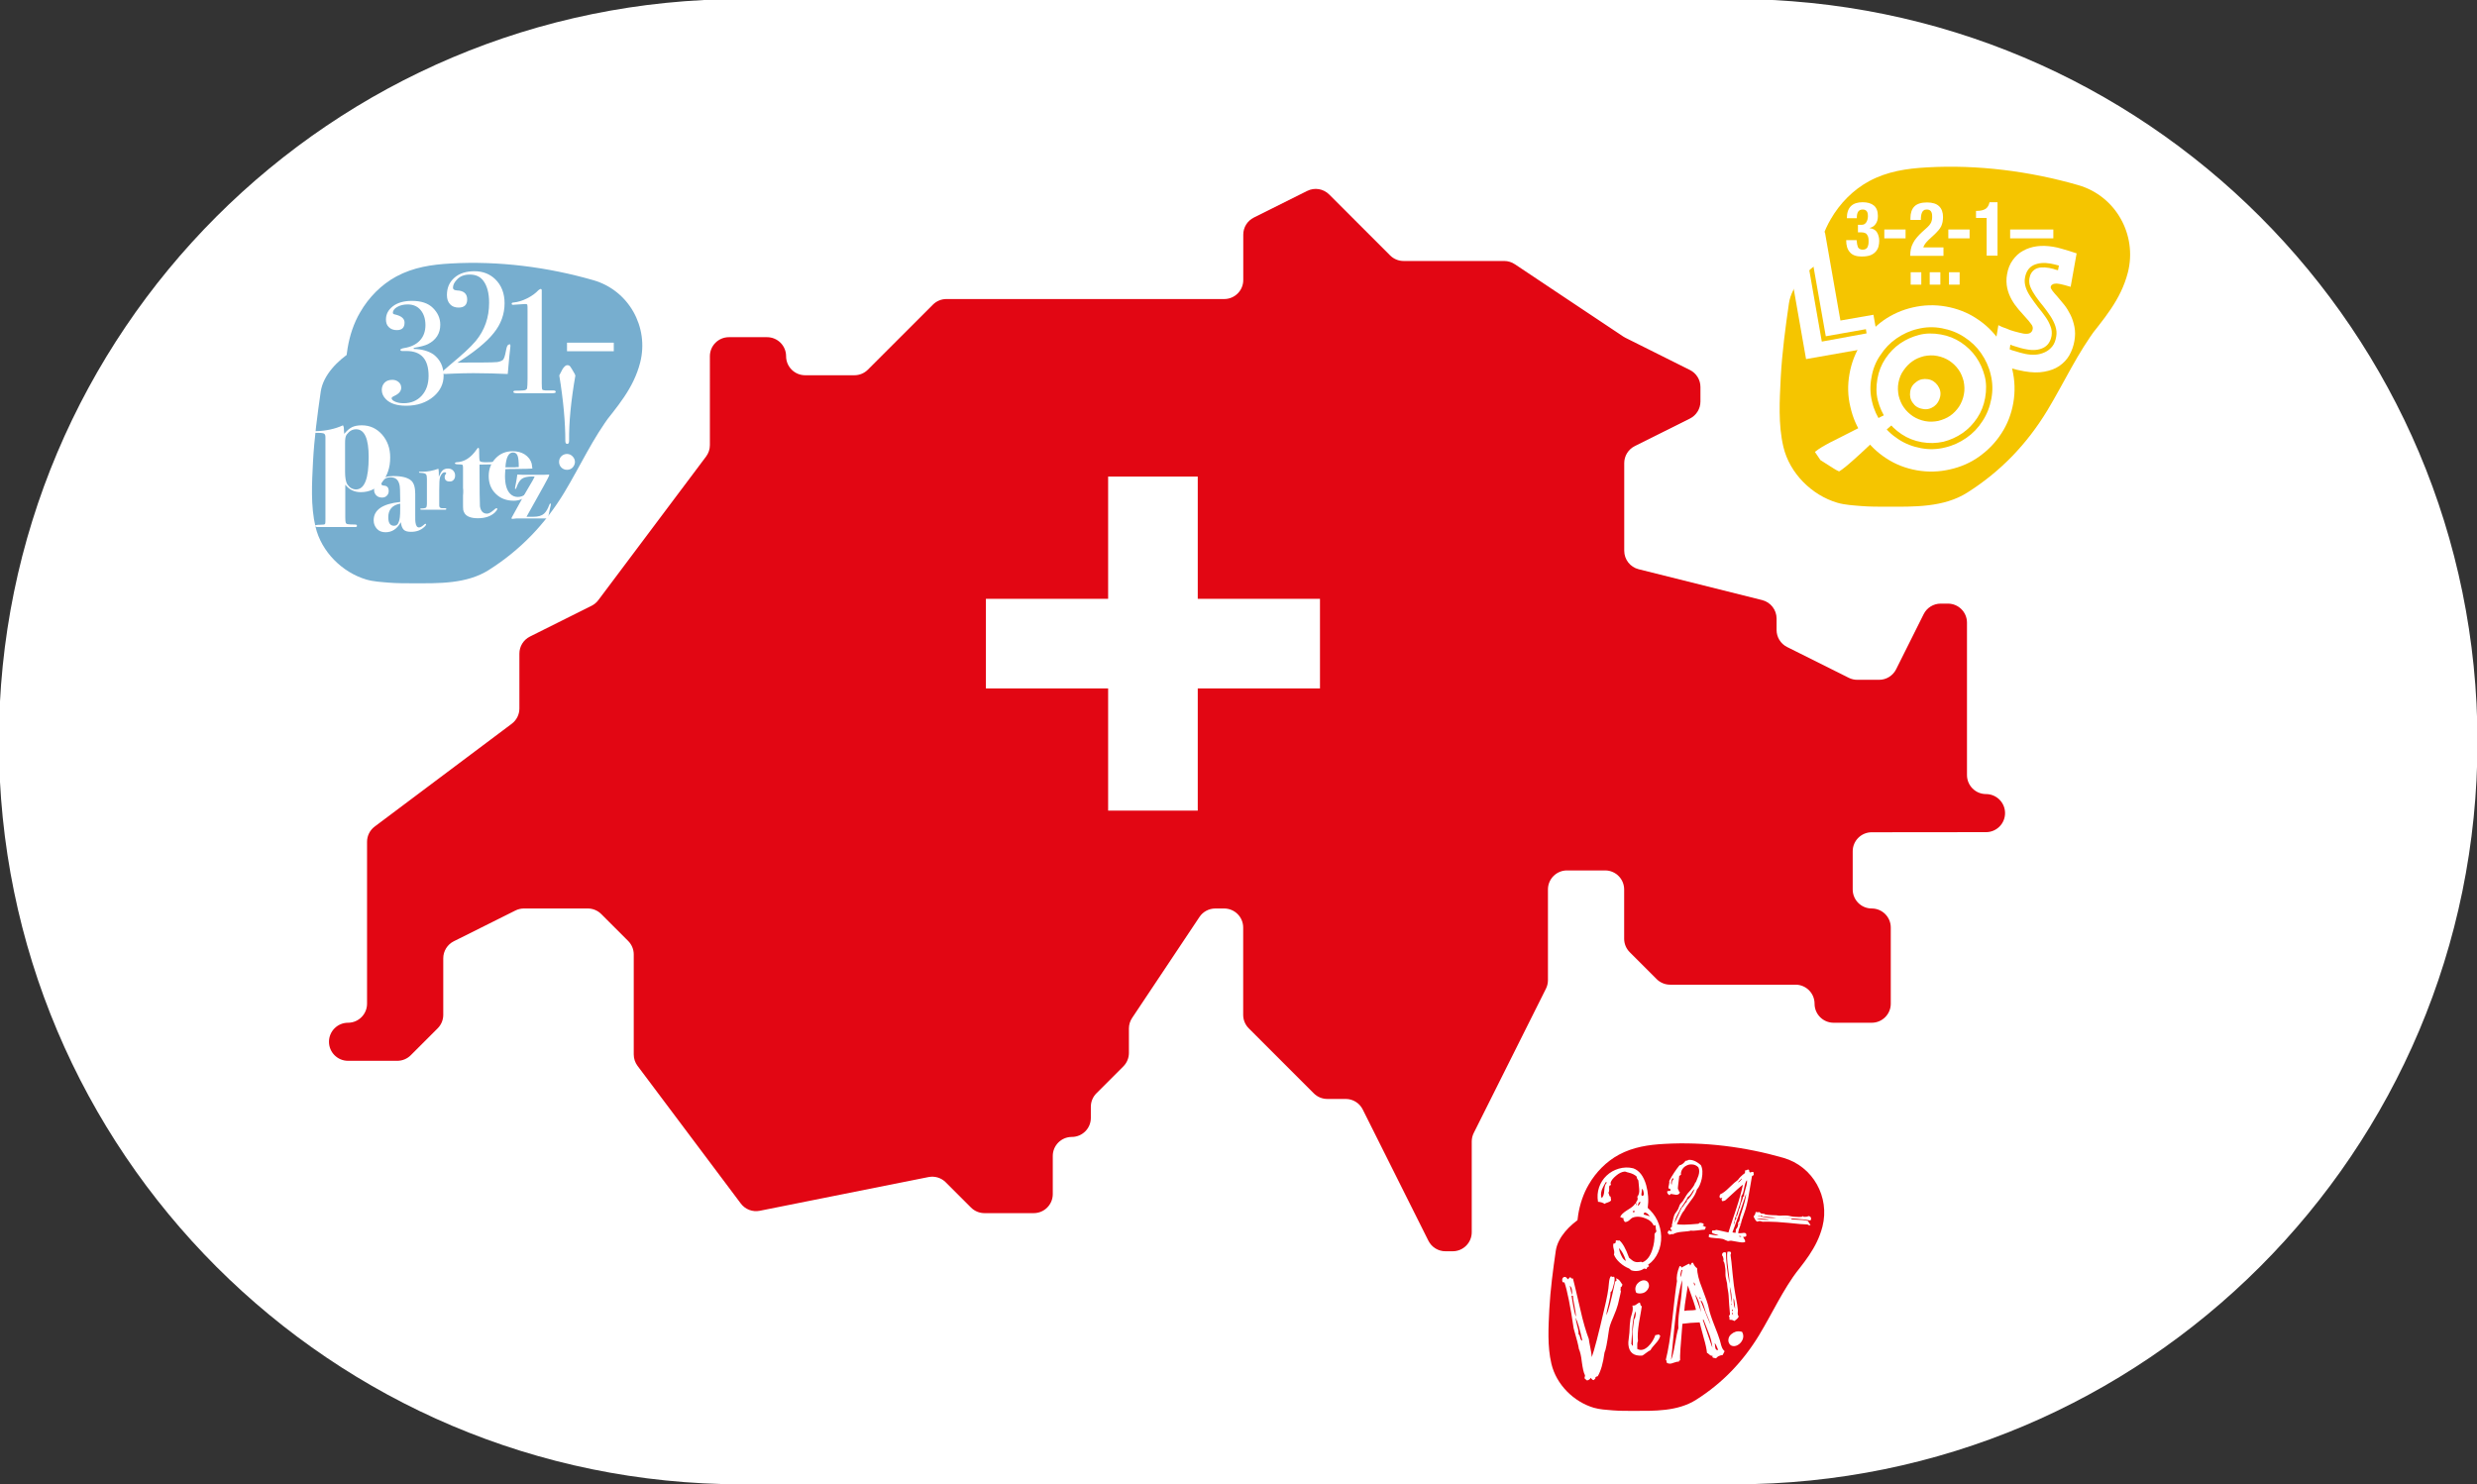 <?xml version="1.0" encoding="UTF-8" standalone="no"?>
<svg
   xmlns:dc="http://purl.org/dc/elements/1.1/"
   xmlns:cc="http://creativecommons.org/ns#"
   xmlns:rdf="http://www.w3.org/1999/02/22-rdf-syntax-ns#"
   xmlns:svg="http://www.w3.org/2000/svg"
   xmlns="http://www.w3.org/2000/svg"
   width="173.919mm"
   height="104.232mm"
   viewBox="0 0 173.919 104.232"
   version="1.1"
   id="svg33097">
  <rect x="0" y="0" width="173.919" height="104.232" fill="#333333" stroke="none"/>
  <defs
     id="defs33091" />
  <g
     id="layer1"
     transform="translate(-15.85,-21.211)">
    <g
       id="g29797"
       transform="matrix(0.353,0,0,-0.353,137.653,125.444)">
      <path
         d="m 0,0 h -197.538 c -81.589,0 -147.731,66.141 -147.731,147.73 0,81.59 66.142,147.732 147.731,147.732 H 0 c 81.589,0 147.731,-66.142 147.731,-147.732 C 147.731,66.141 81.589,0 0,0"
         style="fill:#ffffff;fill-opacity:1;fill-rule:nonzero;stroke:none"
         id="path29799" />
    </g>
    <g
       id="g29801"
       transform="matrix(0.353,0,0,-0.353,156.632,78.312)">
      <path
         d="m 0,0 v 0.004 c 0,2.091 -1.695,3.786 -3.786,3.786 -2.09,0 -3.786,1.695 -3.786,3.786 v 30.317 c 0,2.09 -1.695,3.785 -3.785,3.785 h -1.446 c -1.434,0 -2.745,-0.811 -3.386,-2.094 l -5.48,-10.97 c -0.642,-1.283 -1.953,-2.094 -3.387,-2.094 h -4.338 c -0.587,0 -1.167,0.136 -1.692,0.399 l -12.265,6.127 c -1.284,0.641 -2.094,1.952 -2.094,3.387 v 2.274 c 0,1.737 -1.183,3.252 -2.868,3.673 l -24.566,6.139 c -1.686,0.421 -2.868,1.935 -2.868,3.672 v 17.434 c 0,1.435 0.81,2.745 2.094,3.387 l 10.97,5.479 c 1.283,0.642 2.094,1.952 2.094,3.387 v 2.891 c 0,1.434 -0.811,2.746 -2.094,3.386 l -12.853,6.42 c -0.141,0.071 -0.277,0.15 -0.408,0.238 l -21.579,14.39 c -0.623,0.415 -1.353,0.636 -2.101,0.636 h -20.015 c -1.004,0 -1.967,0.399 -2.677,1.109 l -12.121,12.12 c -1.152,1.153 -2.911,1.439 -4.369,0.71 l -10.624,-5.306 c -1.283,-0.641 -2.094,-1.952 -2.094,-3.387 v -9.031 c 0,-2.091 -1.695,-3.786 -3.786,-3.786 h -55.264 c -1.004,0 -1.967,-0.4 -2.677,-1.11 l -12.94,-12.94 c -0.71,-0.71 -1.673,-1.109 -2.678,-1.109 h -9.803 c -2.092,0 -3.786,1.696 -3.786,3.787 0,2.09 -1.695,3.785 -3.787,3.785 h -7.586 c -2.091,0 -3.786,-1.695 -3.786,-3.785 V 73.213 c 0,-0.819 -0.265,-1.616 -0.757,-2.272 L -279.81,42.364 c -0.353,-0.469 -0.811,-0.851 -1.337,-1.115 l -12.264,-6.126 c -1.283,-0.641 -2.094,-1.952 -2.094,-3.387 V 20.812 c 0,-1.192 -0.561,-2.314 -1.514,-3.029 l -27.273,-20.458 c -0.954,-0.716 -1.515,-1.837 -1.515,-3.029 v -32.209 c 0,-2.091 -1.695,-3.786 -3.786,-3.786 -2.091,0 -3.785,-1.696 -3.785,-3.786 0,-2.091 1.694,-3.786 3.785,-3.786 h 9.804 c 1.004,0 1.967,0.399 2.677,1.109 l 5.355,5.354 c 0.71,0.71 1.109,1.673 1.109,2.677 v 11.249 c 0,1.435 0.81,2.746 2.093,3.387 l 12.266,6.127 c 0.525,0.263 1.104,0.399 1.691,0.399 h 12.698 c 1.004,0 1.967,-0.399 2.677,-1.109 l 5.354,-5.355 c 0.71,-0.71 1.109,-1.672 1.109,-2.676 v -19.9 c 0,-0.819 0.265,-1.616 0.757,-2.271 l 20.541,-27.385 c 0.875,-1.166 2.341,-1.727 3.771,-1.44 l 33.563,6.707 c 1.24,0.248 2.524,-0.141 3.419,-1.036 l 5.03,-5.03 c 0.71,-0.71 1.673,-1.109 2.677,-1.109 h 9.804 c 2.091,0 3.786,1.695 3.786,3.786 v 7.587 c 0,2.091 1.695,3.785 3.786,3.785 2.091,0 3.786,1.695 3.786,3.786 v 2.218 c 0,1.004 0.399,1.967 1.109,2.677 l 5.354,5.354 c 0.71,0.71 1.108,1.673 1.108,2.677 v 4.857 c 0,0.747 0.222,1.479 0.637,2.101 l 13.398,20.091 c 0.702,1.052 1.884,1.685 3.15,1.685 h 1.76 c 2.091,0 3.786,-1.695 3.786,-3.786 v -17.376 c 0,-1.004 0.398,-1.967 1.109,-2.677 l 12.94,-12.941 c 0.71,-0.71 1.673,-1.108 2.677,-1.108 h 3.665 c 1.433,0 2.744,-0.81 3.385,-2.092 l 13.065,-26.118 c 0.642,-1.283 1.952,-2.092 3.386,-2.092 h 1.447 c 2.091,0 3.786,1.695 3.786,3.786 v 18.05 c 0,0.588 0.137,1.168 0.4,1.693 l 14.358,28.703 c 0.263,0.526 0.4,1.106 0.4,1.694 v 18.049 c 0,2.091 1.695,3.787 3.786,3.787 h 7.586 c 2.091,0 3.786,-1.696 3.786,-3.787 v -9.803 c 0,-1.004 0.399,-1.967 1.109,-2.677 l 5.354,-5.355 c 0.71,-0.71 1.673,-1.108 2.677,-1.108 h 24.948 c 2.091,0 3.786,-1.695 3.786,-3.786 0,-2.091 1.695,-3.786 3.786,-3.786 h 7.586 c 2.091,0 3.786,1.695 3.786,3.786 v 15.158 c 0,2.091 -1.695,3.786 -3.786,3.786 -2.091,0 -3.786,1.695 -3.786,3.785 v 7.591 c 0,2.089 1.693,3.783 3.782,3.785 l 22.738,0.023 C -1.693,-3.783 0,-2.089 0,0"
         style="fill:#e20613;fill-opacity:1;fill-rule:nonzero;stroke:none"
         id="path29803" />
    </g>
    <g
       id="g29805"
       transform="matrix(0.353,0,0,-0.353,130.503,108.728)">
      <path
         d="M 0,0 C -0.312,3.088 -0.277,6.87 2.394,8.431 3.435,9.056 4.718,9.194 5.967,9.264 13.01,9.68 20.157,8.882 26.957,6.904 26.575,5.135 25.43,3.644 24.251,2.256 16.618,-6.938 16.583,-15.126 6.314,-21.267 c -0.589,-0.346 -10.512,-0.416 -11.136,-0.104 -0.659,0.348 -0.763,1.18 -0.763,1.908 -0.14,5.239 0.208,10.443 0.971,15.612"
         style="fill:#e20613;fill-opacity:1;fill-rule:nonzero;stroke:none"
         id="path29807" />
    </g>
    <g
       id="g29809"
       transform="matrix(0.353,0,0,-0.353,134.419,108.728)">
      <path
         d="M 0,0 C -0.139,1.354 -0.173,2.672 -0.035,3.99 -0.173,3.019 -0.312,2.013 -0.417,1.041 -0.312,1.805 -0.139,2.533 0.139,3.262 -0.243,2.359 -0.625,1.492 -0.972,0.59 c 0.209,0.451 0.451,0.868 0.729,1.249 -0.59,-0.763 -1.145,-1.491 -1.735,-2.255 0.243,0.277 0.486,0.52 0.798,0.764 -0.763,-0.59 -1.491,-1.146 -2.255,-1.736 0.243,0.174 0.486,0.313 0.729,0.417 l -2.671,-1.11 c 0.589,0.243 1.144,0.382 1.769,0.485 C -4.58,-1.734 -5.586,-1.873 -6.557,-1.978 -2.255,-1.457 2.22,-1.734 6.522,-2.289 5.551,-2.15 4.545,-2.012 3.573,-1.907 6.696,-2.324 9.818,-2.983 12.836,-3.851 10.234,0.694 7.667,5.273 5.065,9.818 4.926,9.333 4.788,8.882 4.614,8.431 l 1.11,2.672 C 5.273,10.2 4.753,9.402 4.128,8.604 4.718,9.368 5.273,10.097 5.863,10.859 2.879,7.147 0.173,3.47 -2.116,-0.693 c -1.596,-2.95 -3.123,-5.968 -5.135,-8.639 0.59,0.764 1.145,1.492 1.734,2.255 -1.283,-1.665 -2.74,-3.157 -4.405,-4.476 0.763,0.59 1.491,1.146 2.255,1.736 -0.868,-0.66 -1.839,-1.458 -2.845,-1.909 l 2.671,1.11 c -0.138,-0.034 -0.242,-0.07 -0.382,-0.07 0.972,0.14 1.978,0.279 2.95,0.382 -3.331,-0.416 -7.043,-0.451 -10.374,-0.069 0.972,-0.139 1.978,-0.277 2.949,-0.382 -0.104,0 -0.208,0.035 -0.312,0.069 0.902,-0.38 1.769,-0.762 2.671,-1.109 -0.104,0.069 -0.173,0.139 -0.277,0.208 l 3.99,-3.99 c -0.174,0.174 -0.278,0.382 -0.348,0.59 0.382,-0.903 0.764,-1.77 1.111,-2.671 -0.035,0.103 -0.07,0.242 -0.07,0.346 0.139,-0.971 0.278,-1.977 0.382,-2.949 -0.278,2.324 -0.104,4.788 0,7.113 0.104,2.498 0.347,5.03 0.659,7.528 -0.139,-0.972 -0.277,-1.978 -0.381,-2.948 0.069,0.589 0.173,1.144 0.242,1.734 0.451,3.088 0.521,5.759 -1.11,8.569 -1.353,2.29 -3.989,4.51 -6.626,5.1 -2.845,0.659 -6.037,0.52 -8.569,-1.11 -2.256,-1.457 -4.684,-3.851 -5.101,-6.626 -0.555,-3.852 -1.075,-7.738 -1.283,-11.622 -0.174,-3.539 -0.417,-7.356 0.416,-10.86 0.971,-4.129 4.441,-7.563 8.43,-8.743 1.18,-0.347 2.533,-0.416 3.782,-0.52 1.319,-0.104 2.672,-0.104 3.99,-0.104 4.232,0 8.881,-0.139 12.594,2.22 5.204,3.296 9.332,7.598 12.524,12.872 2.637,4.371 4.718,8.985 7.841,13.079 -0.59,-0.764 -1.145,-1.492 -1.735,-2.255 2.671,3.435 5.378,6.418 6.488,10.755 1.492,5.863 -1.874,11.969 -7.772,13.669 -7.597,2.185 -15.751,3.226 -23.66,2.775 -3.192,-0.173 -6.211,-0.624 -9.055,-2.15 -2.498,-1.354 -4.58,-3.47 -6.002,-5.933 -2.151,-3.643 -2.672,-8.187 -2.29,-12.351 0.277,-3.018 1.041,-5.655 3.261,-7.875 1.943,-1.943 5.1,-3.366 7.875,-3.261 2.88,0.139 5.864,1.075 7.876,3.261 C -1.353,-5.793 0.277,-2.914 0,0"
         style="fill:#e20613;fill-opacity:1;fill-rule:nonzero;stroke:none"
         id="path29811" />
    </g>
    <g
       id="g29813"
       transform="matrix(0.353,0,0,-0.353,133.685,106.561)">
      <path
         d="M 0,0 C 0.312,0.729 0.555,1.249 0.729,1.561 0.867,1.63 1.041,1.838 1.214,2.15 1.388,2.428 1.561,2.637 1.7,2.706 V 2.983 C 2.324,3.504 2.845,4.232 3.261,5.204 3.087,5.1 2.845,4.856 2.637,4.44 2.394,4.059 2.186,3.815 1.943,3.712 1.769,3.399 1.561,2.983 1.249,2.532 0.798,1.873 0.555,1.491 0.52,1.422 c 0,0.035 0,0.035 -0.035,0.035 0,0 -0.034,0 -0.034,-0.035 C 0.416,1.214 0.208,0.798 -0.174,0.104 -0.486,-0.486 -0.659,-1.007 -0.694,-1.457 -0.521,-1.076 -0.278,-0.59 0,0 m -1.249,6.626 c 0.035,0.243 0.104,0.382 0.277,0.451 0,0.243 -0.069,0.347 -0.173,0.347 C -1.18,7.32 -1.214,7.216 -1.284,7.077 -1.353,6.938 -1.388,6.8 -1.388,6.765 -1.458,6.522 -1.422,6.279 -1.318,6.071 Z M 3.712,7.111 C 3.851,7.493 3.955,7.771 4.024,7.91 4.232,8.569 4.232,9.124 3.99,9.575 3.677,9.888 3.296,10.096 2.845,10.13 2.428,10.165 2.047,10.13 1.665,9.922 1.284,9.748 1.006,9.471 0.798,9.159 0.59,8.812 0.485,8.465 0.555,8.049 0.451,8.083 0.416,8.049 0.381,7.979 0.347,7.91 0.277,7.841 0.208,7.875 0,6.21 -0.104,5.343 -0.069,5.238 0,5.204 0.069,5.1 0.104,4.926 0.139,4.753 0.208,4.648 0.347,4.614 0.243,4.267 0,4.094 -0.417,4.094 c -0.034,0 -0.381,0.069 -1.005,0.173 -0.07,0 -0.14,-0.035 -0.174,-0.104 C -1.631,4.094 -1.7,4.024 -1.77,4.024 -1.943,4.163 -2.047,4.267 -2.082,4.302 -2.186,4.44 -2.221,4.579 -2.186,4.787 c -0.035,0.035 0.174,0.069 0.624,0.105 v 0.277 c -0.069,0.139 -0.173,0.208 -0.381,0.174 -0.035,0.138 0,0.416 0.104,0.798 0.069,0.346 0.104,0.589 0.035,0.693 0.624,1.18 1.318,2.221 2.047,3.123 0.416,0.069 0.832,0.381 1.214,0.901 0.277,0 0.451,0.07 0.521,0.174 C 2.775,11.137 3.608,10.789 4.51,9.991 4.857,9.298 4.892,8.396 4.684,7.32 4.475,6.383 4.163,5.62 3.712,5.134 3.539,4.475 3.157,3.746 2.533,2.983 1.838,2.081 1.388,1.422 1.179,0.971 0.902,0.693 0.659,0.277 0.381,-0.312 0.035,-1.11 -0.174,-1.562 -0.278,-1.735 c 0.59,-0.173 2.012,-0.139 4.302,0.069 0.035,0 0.07,0.035 0.104,0.069 0,0.07 0.035,0.105 0.07,0.105 0.486,0.035 0.798,-0.07 0.902,-0.278 0,-0.104 -0.104,-0.173 -0.278,-0.243 0.07,0 0.174,-0.069 0.347,-0.174 C 5.308,-2.256 5.412,-2.29 5.516,-2.325 5.343,-2.706 5.239,-2.88 5.239,-2.846 5.03,-2.846 4.58,-2.88 3.851,-2.984 3.261,-3.054 2.81,-3.088 2.532,-3.019 2.29,-3.123 1.7,-3.192 0.763,-3.262 c -0.832,-0.069 -1.422,-0.243 -1.804,-0.485 -0.139,0.069 -0.381,0.034 -0.763,-0.105 0,0.174 -0.104,0.244 -0.278,0.244 -0.035,0.277 0.035,0.52 0.278,0.624 0.242,-0.173 0.416,-0.173 0.59,0 0,0.035 -0.07,0.069 -0.174,0.104 -0.07,0.034 -0.104,0.069 -0.139,0.139 -0.035,0.277 0.069,0.451 0.347,0.52 0.035,0.07 0,0.105 -0.069,0.105 -0.069,0 -0.069,0.069 -0.035,0.103 0.243,1.249 0.416,1.978 0.59,2.255 0.035,0.105 0.139,0.243 0.312,0.451 0.139,0.208 0.243,0.347 0.313,0.486 0.069,0.104 0.138,0.312 0.242,0.59 0.07,0.243 0.174,0.417 0.243,0.52 0.035,0.069 0.104,0.139 0.209,0.243 0.104,0.105 0.208,0.174 0.242,0.243 0.07,0.104 0.208,0.347 0.451,0.729 0.208,0.347 0.347,0.59 0.486,0.763 0.07,0.104 0.208,0.278 0.416,0.486 0.208,0.242 0.382,0.416 0.451,0.555 0.382,0.451 0.625,0.902 0.729,1.284 0.069,0 0.104,0 0.104,-0.07 0,0.07 0.069,0.278 0.208,0.589"
         style="fill:#ffffff;fill-opacity:1;fill-rule:nonzero;stroke:none"
         id="path29815" />
    </g>
    <g
       id="g29817"
       transform="matrix(0.353,0,0,-0.353,126.806,115.153)">
      <path
         d="M 0,0 C 0.035,-0.312 0.174,-0.521 0.417,-0.59 -0.069,1.665 -0.521,3.192 -0.937,4.024 -0.902,3.678 -0.798,3.123 -0.59,2.324 -0.381,1.631 -0.312,1.076 -0.347,0.694 -0.173,0.59 -0.069,0.347 0,0 m -1.145,6.279 c -0.208,0.972 -0.312,1.666 -0.312,2.082 h -0.277 c 0.381,-2.393 0.659,-3.781 0.867,-4.198 0,0.521 -0.104,1.215 -0.278,2.116 m -0.937,4.06 C -1.839,9.194 -1.7,8.604 -1.63,8.535 c 0.069,0.937 -0.07,1.527 -0.452,1.804 m 8.57,1.769 c 0.208,0 0.277,0.035 0.138,0.139 C 6.835,12.108 6.87,11.762 6.8,11.241 6.765,11.033 6.661,10.547 6.453,9.854 6.314,9.367 6.176,9.125 6.037,9.09 6.037,8.535 5.898,7.771 5.655,6.766 5.377,5.69 5.204,4.927 5.204,4.476 c 0.382,0.833 0.937,2.914 1.631,6.245 0.069,0.312 0.069,0.451 0.069,0.382 0.035,0.103 0.139,0.172 0.278,0.208 0.034,0.103 0.034,0.172 0,0.277 -0.035,0.104 -0.07,0.174 -0.07,0.243 0.312,-0.104 0.59,-0.278 0.763,-0.52 C 7.91,11.275 7.979,11.172 8.119,10.963 8.223,10.79 8.292,10.686 8.396,10.582 8.361,10.547 8.361,10.478 8.327,10.408 8.292,10.339 8.292,10.27 8.257,10.234 8.223,10.131 8.119,10.062 8.014,10.026 8.049,9.923 8.083,9.818 8.014,9.646 7.979,9.506 8.014,9.367 8.083,9.264 8.119,9.298 7.91,8.396 7.494,6.627 7.355,6.071 7.043,5.204 6.522,3.99 6.037,2.914 5.759,2.047 5.69,1.423 5.343,-1.041 5.065,-2.498 4.823,-2.949 4.545,-5.065 4.094,-6.626 3.469,-7.667 c -0.104,0 -0.173,0 -0.242,-0.069 -0.104,-0.07 -0.174,-0.105 -0.208,-0.105 0.034,-0.138 0,-0.277 -0.104,-0.347 L 2.671,-8.431 c -0.138,0 -0.242,0.07 -0.346,0.174 C 2.186,-8.118 2.116,-8.014 2.047,-7.979 1.978,-8.222 1.735,-8.396 1.353,-8.5 c -0.104,0.069 -0.277,0.208 -0.52,0.451 0.104,0.416 0.139,0.59 0.104,0.59 -0.278,0.521 -0.451,1.388 -0.625,2.637 -0.138,1.249 -0.347,2.082 -0.589,2.602 -0.07,0.589 -0.417,1.943 -1.041,4.094 -0.66,4.51 -1.284,7.528 -1.804,9.055 0,0.069 -0.07,0.104 -0.209,0.104 -0.138,0 -0.208,0.034 -0.208,0.07 -0.138,0.52 -0.034,0.832 0.278,0.97 0.278,0.105 0.555,-0.034 0.763,-0.45 0.07,0.034 0.139,0.104 0.243,0.208 0.104,0.139 0.173,0.208 0.277,0.208 0.035,0 0.104,-0.069 0.174,-0.174 0.07,-0.103 0.174,-0.103 0.347,-0.069 C -1.249,11.033 -0.763,8.986 0,5.69 0.555,3.192 1.145,1.215 1.7,-0.242 1.735,-0.555 1.839,-1.145 2.012,-2.012 2.151,-2.74 2.255,-3.33 2.29,-3.851 2.775,-2.532 3.608,0.625 4.753,5.62 5.308,7.91 5.621,9.61 5.69,10.755 5.759,11.588 5.898,12.108 6.141,12.281 6.21,12.143 6.28,12.108 6.488,12.108"
         style="fill:#ffffff;fill-opacity:1;fill-rule:nonzero;stroke:none"
         id="path29819" />
    </g>
    <g
       id="g29821"
       transform="matrix(0.353,0,0,-0.353,131.69,106.622)">
      <path
         d="M 0,0 C -0.347,0.485 -0.694,0.729 -1.041,0.764 -1.041,0.729 -1.075,0.659 -1.18,0.59 -1.249,0.521 -1.249,0.451 -1.18,0.347 -0.381,0.104 0,0 0,0 m -1.18,4.232 c 0,0.07 -0.034,0.208 -0.034,0.382 -0.035,0.174 -0.035,0.313 -0.07,0.347 C -1.318,5.204 -1.422,5.378 -1.596,5.447 -1.561,5.308 -1.561,5.065 -1.63,4.719 -1.7,4.406 -1.7,4.232 -1.596,4.094 -1.561,3.989 -1.457,4.06 -1.18,4.232 M -2.012,2.463 c 0.104,0.139 0.138,0.278 0.104,0.451 C -2.082,2.845 -2.22,2.706 -2.29,2.463 -2.394,2.221 -2.359,2.116 -2.186,2.082 -2.22,2.186 -2.151,2.324 -2.012,2.463 M -3.4,1.006 c 0,-0.173 0.104,-0.242 0.243,-0.208 0.139,0.035 0.174,0.139 0.069,0.312 z m -2.741,-7.32 c 0.07,-0.486 0.208,-0.972 0.452,-1.457 0.277,-0.625 0.589,-0.972 0.936,-1.111 -0.347,1.146 -0.798,1.978 -1.388,2.568 M -9.055,5.135 C -9.02,5.933 -8.847,6.418 -8.569,6.661 -8.604,6.8 -8.708,6.835 -8.777,6.766 -9.194,6.037 -9.437,5.551 -9.541,5.273 -9.749,4.648 -9.784,4.094 -9.575,3.608 c 0.312,0.278 0.485,0.763 0.52,1.527 M 1.492,-0.833 C 1.943,-1.804 2.22,-2.845 2.255,-3.99 2.29,-5.135 2.082,-6.176 1.666,-7.146 1.214,-8.188 0.555,-9.021 -0.347,-9.645 c 0,-0.035 0.035,-0.104 0.104,-0.138 0.035,-0.035 0.07,-0.105 0.104,-0.14 -0.034,-0.034 -0.138,-0.103 -0.347,-0.242 -0.139,-0.105 -0.173,-0.208 -0.104,-0.347 -0.069,0.034 -0.243,0.07 -0.59,0.104 -0.312,-0.243 -0.659,-0.382 -1.11,-0.451 -0.485,-0.07 -0.971,-0.035 -1.387,0.104 -0.035,0 -0.105,0.069 -0.209,0.173 -0.104,0.104 -0.208,0.174 -0.277,0.209 -0.625,0.242 -1.214,0.624 -1.77,1.109 -0.624,0.556 -1.005,1.111 -1.214,1.666 0.105,0.243 0.105,0.59 -0.035,1.076 -0.138,0.485 -0.138,0.867 -0.034,1.11 0.208,-0.035 0.347,0.034 0.382,0.139 0.069,0.104 0.069,0.243 0.069,0.451 0.069,0.034 0.208,0.034 0.416,0 0.174,-0.035 0.243,-0.035 0.278,0.034 0.624,-0.485 1.283,-1.63 1.943,-3.469 0.485,-0.417 0.832,-0.694 1.075,-0.764 0.312,-0.138 0.729,-0.138 1.283,-0.034 0.07,0 0.105,0 0.174,-0.069 0.07,-0.035 0.104,-0.035 0.139,-0.035 0.867,0.346 1.526,1.18 1.943,2.498 0.347,1.041 0.486,2.082 0.451,3.157 0.035,0.034 0.069,0.104 0.173,0.243 0.07,0.104 0.139,0.173 0.208,0.242 -0.069,0.174 -0.104,0.417 -0.138,0.695 0,0.242 -0.035,0.416 -0.07,0.52 -0.069,0.07 -0.104,0.07 -0.173,0 -0.07,-0.069 -0.139,-0.069 -0.174,-0.035 -0.242,0.556 -0.694,1.006 -1.318,1.284 -1.11,0.52 -2.047,0.59 -2.88,0.278 -0.104,-0.035 -0.312,-0.208 -0.659,-0.521 -0.277,-0.243 -0.555,-0.347 -0.867,-0.347 -0.035,0.035 -0.069,0.104 -0.139,0.208 -0.069,0.07 -0.104,0.139 -0.104,0.173 -0.069,0.105 -0.069,0.243 0,0.382 -0.104,0 -0.208,0.035 -0.347,0.07 -0.173,0.104 -0.278,0.138 -0.347,0.138 0.139,0.451 0.625,0.903 1.457,1.423 0.868,0.521 1.353,0.937 1.492,1.249 0.104,0.069 0.139,0.069 0.208,-0.035 0,0 0.035,-0.069 0.035,-0.139 0,-0.069 0.035,-0.103 0.035,-0.138 0.069,0 0.069,0.069 0.034,0.243 -0.034,0.138 -0.104,0.208 -0.173,0.173 0.035,0.069 0.069,0.173 0.139,0.278 0.069,0.139 0.138,0.208 0.173,0.277 0.104,0.208 0.104,0.451 0,0.729 0.312,0.346 0.451,0.833 0.382,1.526 -0.104,1.249 -0.174,1.804 -0.174,1.734 -0.243,0.313 -0.347,0.556 -0.312,0.729 -0.381,0.382 -0.937,0.659 -1.7,0.833 -0.104,0 -0.243,0.069 -0.451,0.139 C -4.892,8.882 -4.996,8.916 -5.1,8.882 -5.585,8.813 -6.141,8.569 -6.696,8.084 -7.286,7.598 -7.667,7.146 -7.806,6.661 -7.841,6.626 -7.806,6.557 -7.771,6.453 -7.737,6.349 -7.737,6.279 -7.737,6.245 -7.737,6.21 -7.806,6.176 -7.91,6.141 -8.014,6.106 -8.049,6.071 -8.049,6.037 -8.083,5.933 -8.118,5.689 -8.083,5.308 -8.083,5.03 -8.118,4.822 -8.257,4.684 -8.188,4.614 -8.153,4.476 -8.083,4.232 -8.049,4.024 -7.945,3.92 -7.806,3.92 -7.702,3.33 -7.702,3.088 -7.737,3.122 -7.875,2.949 -8.118,2.811 -8.396,2.741 -8.673,2.671 -8.881,2.567 -8.985,2.463 c -0.348,0.243 -0.799,0.382 -1.319,0.417 -0.174,1.006 -0.104,1.942 0.208,2.879 0.312,0.902 0.798,1.666 1.492,2.325 0.694,0.659 1.492,1.109 2.429,1.388 0.971,0.277 1.908,0.311 2.879,0.069 1.18,-0.417 2.047,-1.526 2.567,-3.331 0.417,-1.526 0.521,-3.019 0.313,-4.545 0.728,-0.659 1.422,-1.457 1.908,-2.498"
         style="fill:#ffffff;fill-opacity:1;fill-rule:nonzero;stroke:none"
         id="path29823" />
    </g>
    <g
       id="g29825"
       transform="matrix(0.353,0,0,-0.353,138.079,108.067)">
      <path
         d="m 0,0 c 0,0 0.035,0.034 0.104,0.104 l -0.277,0.07 c -0.104,0.034 -0.174,0 -0.174,-0.105 C -0.104,0.034 0,0 0,0 m -0.312,10.963 c 0.104,0.069 0.208,0.139 0.243,0.208 0.173,0.174 0.277,0.312 0.277,0.451 -0.485,-0.451 -0.763,-0.728 -0.763,-0.798 0.07,0 0.139,0.07 0.243,0.139 m 0,-4.822 C -0.659,5.1 -0.902,4.406 -1.006,3.989 c 0.208,0.07 0.347,0.348 0.451,0.833 0.104,0.521 0.243,0.867 0.382,1.006 0,0.277 0.104,0.659 0.277,1.076 0.208,0.45 0.313,0.832 0.313,1.075 0.034,0 0.069,0.035 0.104,0.07 0.034,0 0.034,0 0.104,-0.07 -0.035,0.278 0.069,0.798 0.312,1.596 0.243,0.764 0.347,1.354 0.277,1.7 C 0.972,10.998 0.798,10.478 0.659,9.68 0.521,8.916 0.347,8.361 0.104,8.118 0.139,7.633 -0.035,6.974 -0.312,6.141 M -1.006,3.504 c 0.035,0.174 0.104,0.277 0.208,0.277 -0.069,0 -0.104,0.035 -0.139,0.105 C -0.971,3.955 -1.006,3.989 -1.075,3.989 -1.11,3.747 -1.179,3.504 -1.249,3.296 -1.11,3.261 -1.041,3.33 -1.006,3.504 M -1.214,2.88 c 0.069,0.173 0.069,0.277 0,0.311 0,-0.034 -0.035,-0.069 -0.069,-0.172 -0.035,-0.105 -0.07,-0.174 -0.07,-0.208 -0.069,-0.174 -0.069,-0.313 0.035,-0.417 -0.07,0.138 0,0.277 0.104,0.486 M -1.353,0.833 c 0.104,0 0.208,-0.035 0.312,-0.035 0.035,0.347 0.07,0.555 0.035,0.659 0.382,0.382 0.555,0.867 0.451,1.388 0.174,0.104 0.278,0.277 0.312,0.554 0.07,0.487 0.139,0.73 0.139,0.73 0.798,2.393 1.18,3.85 1.145,4.405 C -0.208,4.788 -1.145,2.255 -1.665,0.902 -1.561,0.867 -1.457,0.833 -1.353,0.833 M 2.498,12.906 C 2.567,12.663 2.567,12.455 2.567,12.247 2.498,12.281 2.359,12.212 2.221,12.073 2.186,11.899 1.978,10.686 1.596,8.431 1.354,6.904 1.041,5.689 0.694,4.753 0.278,3.608 0.035,2.88 0.035,2.602 0,2.498 -0.069,2.498 -0.139,2.532 -0.243,2.637 -0.312,2.671 -0.312,2.671 -0.347,2.567 -0.243,2.498 -0.035,2.429 -0.312,1.77 -0.485,1.214 -0.52,0.729 c 0.104,-0.036 0.312,0 0.555,0 C 0.347,0.763 0.521,0.763 0.59,0.798 1.006,0.798 1.18,0.59 1.076,0.139 0.902,0 0.694,-0.035 0.486,0.034 c 0,-0.138 0.069,-0.311 0.208,-0.485 0.139,-0.174 0.174,-0.347 0.174,-0.555 -0.243,-0.139 -0.625,-0.139 -1.215,-0.035 -0.971,0.174 -1.491,0.277 -1.595,0.277 -0.07,0 -0.174,0 -0.348,-0.034 -0.138,-0.035 -0.242,-0.069 -0.312,-0.035 -0.104,0.035 -0.277,0.104 -0.52,0.208 -0.243,0.14 -0.417,0.209 -0.521,0.209 -0.312,0.069 -0.832,0.139 -1.526,0.173 -0.59,0.035 -1.006,0.104 -1.214,0.208 0.034,0.347 0.069,0.556 0.069,0.556 0.173,-0.036 0.521,-0.07 1.006,-0.174 0.347,-0.07 0.659,-0.07 0.902,-0.07 -0.138,0.07 -0.382,0.174 -0.763,0.278 -0.312,0.069 -0.486,0.174 -0.59,0.312 0.035,0.243 0.07,0.382 0.104,0.416 0.208,-0.034 0.451,-0.034 0.694,0.07 -0.139,0.104 0.694,-0.07 2.498,-0.486 0.035,0.139 0.521,1.665 1.492,4.545 0.659,1.978 1.11,3.643 1.388,4.961 C 0,10.096 -1.145,9.055 -2.983,7.354 -3.157,7.182 -3.4,7.112 -3.747,7.112 c 0,-0.035 0,0.104 -0.069,0.347 0,0.104 0.035,0.208 0.139,0.277 -0.035,0.07 -0.104,0.07 -0.174,0 C -3.92,7.667 -3.99,7.667 -4.059,7.702 c -0.139,0.069 -0.173,0.173 -0.173,0.312 0,0.104 0.034,0.243 0.138,0.451 0.521,0.208 1.111,0.659 1.804,1.353 0.764,0.763 1.353,1.249 1.701,1.492 0.312,0.451 0.797,0.937 1.422,1.387 -0.035,0.105 0,0.313 0.069,0.59 0.07,-0.069 0.208,-0.069 0.347,0.035 0.174,0.105 0.278,0.07 0.417,-0.035 -0.035,-0.139 0,-0.311 0.138,-0.485 0.417,0.138 0.625,0.138 0.694,0.104"
         style="fill:#ffffff;fill-opacity:1;fill-rule:nonzero;stroke:none"
         id="path29827" />
    </g>
    <g
       id="g29829"
       transform="matrix(0.353,0,0,-0.353,136.243,115.52)">
      <path
         d="M 0,0 C 0.035,-0.104 0.035,-0.277 0.069,-0.485 0.104,-0.729 0.104,-0.901 0.139,-0.971 0.208,-1.318 0.381,-1.457 0.694,-1.388 0.451,-0.729 0.243,-0.277 0,0 M -1.214,2.082 C -1.284,2.29 -1.458,2.706 -1.7,3.331 -1.908,3.852 -2.047,4.268 -2.186,4.58 c -0.035,0.069 -0.069,0.069 -0.173,0.034 1.214,-3.607 1.838,-5.446 1.908,-5.515 -0.104,0.97 -0.347,1.977 -0.763,2.983 m -0.764,4.753 c -0.104,0.347 -0.173,0.59 -0.243,0.764 -0.208,0.554 -0.381,0.867 -0.59,0.867 1.319,-3.262 1.978,-4.858 1.978,-4.822 -0.069,0.38 -0.243,0.797 -0.451,1.318 C -1.562,5.621 -1.7,6.002 -1.77,6.106 -1.804,6.211 -1.874,6.453 -1.978,6.835 M -2.88,9.021 c -0.104,0.069 -0.173,0.104 -0.173,0.138 0.034,-0.277 0.104,-0.381 0.277,-0.346 0,0.069 -0.035,0.138 -0.104,0.208 M -3.92,9.646 C -3.053,7.217 -2.671,6.037 -2.706,6.142 -2.949,7.771 -3.331,8.951 -3.92,9.646 m -0.278,2.393 c 0,-0.035 0.034,-0.104 0.069,-0.208 0,-0.104 0.035,-0.139 0.035,-0.174 0.035,-0.138 0.104,-0.208 0.208,-0.208 -0.034,0.347 -0.138,0.555 -0.312,0.59 M -4.892,6.488 c 0.416,0 0.798,0.034 1.18,0.104 -0.139,0.694 -0.694,2.29 -1.631,4.857 -0.07,-0.451 -0.174,-1.283 -0.382,-2.498 -0.173,-1.041 -0.277,-1.873 -0.312,-2.567 0.278,0.069 0.66,0.104 1.145,0.104 m -1.7,7.251 c 0.07,0.416 0.139,0.659 0.174,0.729 -0.035,0.069 -0.07,0.069 -0.174,0.069 -0.174,-0.485 -0.243,-0.972 -0.243,-1.457 0.104,0.139 0.174,0.347 0.243,0.659 M -7.91,-0.312 c 0.277,1.561 0.485,2.671 0.694,3.261 -0.07,0.972 0,2.186 0.208,3.609 0.277,2.011 0.451,3.226 0.451,3.608 0.104,1.318 0.104,2.116 0.069,2.358 -0.555,-2.046 -1.006,-4.648 -1.353,-7.77 -0.104,-0.972 -0.243,-2.325 -0.416,-4.06 -0.174,-1.908 -0.312,-3.26 -0.416,-4.059 0.277,0.625 0.52,1.631 0.763,3.053 m 4.406,15.196 C -3.47,13.843 -3.157,12.49 -2.498,10.895 -1.735,8.917 -1.284,7.599 -1.18,6.974 -1.006,6.106 -0.659,5.031 -0.139,3.713 0.485,2.151 0.867,1.11 1.006,0.625 1.041,0.486 1.11,0.312 1.179,0 1.249,-0.277 1.284,-0.45 1.353,-0.624 1.492,-1.075 1.7,-1.388 1.978,-1.63 1.734,-2.081 1.63,-2.358 1.596,-2.394 0.971,-2.463 0.52,-2.706 0.277,-3.053 c -0.485,0.105 -0.728,0.139 -0.624,0.139 -0.07,0.069 -0.104,0.104 -0.104,0.174 0,0.138 0.034,0.208 0.034,0.208 -0.208,-0.07 -0.451,0.035 -0.659,0.243 -0.208,0.208 -0.382,0.311 -0.451,0.311 -0.069,0.729 -0.277,1.736 -0.659,3.019 C -2.602,2.603 -2.88,3.608 -2.984,4.095 -4.268,4.06 -5.413,3.955 -6.418,3.816 -6.766,-0.277 -6.939,-2.706 -6.87,-3.469 c -0.104,0 -0.173,0 -0.208,-0.069 0,-0.035 -0.034,-0.035 -0.034,-0.105 0,-0.034 -0.035,-0.069 -0.035,-0.103 -0.173,0.069 -0.52,0 -1.076,-0.209 -0.555,-0.242 -0.971,-0.208 -1.318,0.035 0,0.243 -0.035,0.451 -0.173,0.59 0.485,1.908 0.901,4.476 1.249,7.736 0.451,4.129 0.763,6.766 0.971,7.91 -0.139,0.798 0.035,1.805 0.52,2.984 0.035,0 0.07,-0.034 0.139,-0.034 0.069,-0.036 0.104,-0.036 0.104,-0.036 0.105,-0.034 0.139,-0.138 0.105,-0.242 0.971,0.521 1.457,0.763 1.457,0.763 0.138,0.035 0.242,-0.069 0.277,-0.347 0.069,0.035 0.139,0.139 0.208,0.347 0.07,0.174 0.174,0.243 0.382,0.208 0.208,-0.52 0.451,-0.867 0.798,-1.075"
         style="fill:#ffffff;fill-opacity:1;fill-rule:nonzero;stroke:none"
         id="path29831" />
    </g>
    <g
       id="g29833"
       transform="matrix(0.353,0,0,-0.353,130.711,111.53)">
      <path
         d="M 0,0 C 0.139,0.382 0.417,0.659 0.763,0.902 1.11,1.11 1.457,1.214 1.804,1.145 2.151,1.075 2.429,0.867 2.533,0.521 2.637,0.243 2.637,-0.035 2.533,-0.312 2.429,-0.59 2.255,-0.833 2.012,-1.041 1.77,-1.249 1.457,-1.388 1.145,-1.423 0.798,-1.492 0.417,-1.457 0.069,-1.318 -0.139,-0.833 -0.173,-0.416 0,0 m -0.798,-11.588 v -0.103 c -0.035,-0.105 0.035,-0.139 0.173,-0.139 0.035,0.311 0.035,0.763 0,1.352 -0.034,0.66 -0.069,1.145 -0.034,1.457 0.208,1.805 0.312,2.672 0.382,2.534 0.138,0.208 0.208,0.485 0.242,0.832 0,0.312 0,0.52 -0.069,0.659 -0.278,-0.763 -0.486,-1.839 -0.59,-3.122 -0.035,-0.347 -0.104,-1.492 -0.208,-3.435 0.035,0.034 0.069,0 0.104,-0.035 m 1.7,7.945 C 0.937,-3.851 1.041,-3.955 1.18,-3.99 1.18,-4.163 0.971,-5.273 0.625,-7.251 0.382,-8.743 0.312,-9.992 0.417,-10.929 c -0.105,-0.173 -0.14,-0.382 -0.14,-0.659 v -0.901 c 0.694,-0.382 1.423,-0.209 2.186,0.519 0.66,0.625 1.11,1.388 1.423,2.256 0.138,-0.035 0.277,0 0.451,0.069 C 4.476,-9.61 4.614,-9.61 4.684,-9.68 4.649,-9.783 4.718,-9.818 4.857,-9.853 4.753,-10.339 4.441,-10.859 3.955,-11.38 3.4,-11.97 3.053,-12.42 2.914,-12.732 2.671,-12.837 2.394,-13.01 2.082,-13.253 1.7,-13.53 1.457,-13.738 1.284,-13.808 c -1.701,-0.139 -2.637,0.589 -2.776,2.186 -0.034,0.277 0,0.659 0.07,1.18 0.069,0.624 0.138,1.04 0.138,1.213 0.035,1.25 0.104,2.152 0.208,2.707 0.035,0.173 0.07,0.416 0.174,0.659 0.104,0.346 0.139,0.554 0.173,0.625 0.139,0.519 0.139,0.97 0.035,1.387 0.277,-0.035 0.521,0 0.729,0.173 0.312,0.243 0.555,0.382 0.728,0.417 0.035,0 0.104,-0.139 0.139,-0.382"
         style="fill:#ffffff;fill-opacity:1;fill-rule:nonzero;stroke:none"
         id="path29835" />
    </g>
    <g
       id="g29837"
       transform="matrix(0.353,0,0,-0.353,138.225,115.226)">
      <path
         d="m 0,0 c -0.139,-0.416 -0.381,-0.764 -0.763,-1.075 -0.382,-0.278 -0.763,-0.417 -1.145,-0.382 -0.416,0.034 -0.694,0.243 -0.867,0.624 -0.139,0.278 -0.139,0.59 -0.07,0.902 0.07,0.313 0.243,0.59 0.521,0.833 0.277,0.243 0.589,0.416 0.936,0.521 0.382,0.103 0.798,0.069 1.215,-0.035 C 0.104,0.937 0.139,0.451 0,0"
         style="fill:#ffffff;fill-opacity:1;fill-rule:nonzero;stroke:none"
         id="path29839" />
    </g>
    <g
       id="g29841"
       transform="matrix(0.353,0,0,-0.353,137.65,112.742)">
      <path
         d="m 0,0 c -0.035,0.451 -0.104,0.798 -0.243,1.041 0,-1.11 0.139,-1.805 0.347,-2.047 C 0.069,-0.902 0.035,-0.556 0,0 m -0.382,-1.354 c 0,0.07 -0.035,0.139 -0.139,0.139 -0.034,-0.069 -0.034,-0.139 -0.034,-0.208 0,-0.069 0.034,-0.103 0.069,-0.139 0.069,0.07 0.104,0.139 0.104,0.208 m 0,-0.624 c -0.035,0.104 -0.069,0.174 -0.139,0.174 -0.034,-0.07 0,-0.174 0.035,-0.278 0.035,-0.104 0.104,-0.173 0.174,-0.208 0,-0.034 -0.035,0.069 -0.07,0.312 m -0.173,1.804 c 0,0.105 -0.035,0.139 -0.139,0.174 0.104,-0.312 0.139,-0.451 0.104,-0.451 0,0.035 0,0.139 0.035,0.277 M -0.972,3.33 c 0.209,-2.081 0.313,-3.191 0.347,-3.261 0.07,1.214 -0.034,2.325 -0.347,3.261 m -0.069,0.59 c 0.035,0.486 -0.069,1.526 -0.277,3.088 -0.209,1.457 -0.244,2.533 -0.14,3.262 0.313,0.069 0.556,0.034 0.66,-0.036 0,-0.103 0.035,-0.138 0.069,-0.173 0,-0.07 0,-0.139 -0.034,-0.208 C -0.798,9.749 -0.833,9.68 -0.833,9.645 -0.729,9.055 -0.59,7.771 -0.417,5.863 -0.243,4.094 -0.069,2.775 0.104,1.908 0.451,0.104 0.625,-0.972 0.625,-1.284 V -1.631 C 0.625,-1.77 0.59,-1.908 0.59,-1.978 0.59,-2.221 0.659,-2.429 0.798,-2.567 0.729,-2.811 0.59,-2.983 0.416,-3.122 0.173,-3.296 0,-3.435 -0.069,-3.504 c -0.313,0.208 -0.625,0.277 -0.937,0.242 -0.035,0.035 -0.035,0.14 -0.035,0.382 0,0.208 -0.069,0.313 -0.139,0.313 0.035,0.034 0.07,0.104 0.139,0.208 0.035,0.104 0.069,0.173 0.104,0.208 -0.139,1.318 -0.208,2.567 -0.277,3.747 0,0.243 -0.07,0.59 -0.139,1.041 -0.069,0.451 -0.139,0.798 -0.139,1.041 0,0.208 -0.035,0.451 -0.139,0.798 -0.104,0.416 -0.139,0.693 -0.173,0.832 -0.035,0.173 -0.035,0.451 -0.035,0.833 0,0.381 0,0.624 -0.035,0.797 -0.069,0.695 -0.173,1.145 -0.277,1.388 0,0.035 -0.07,0.035 -0.174,0.035 0.104,0.104 0.139,0.312 0.07,0.624 -0.07,0.313 -0.139,0.487 -0.243,0.521 -0.035,0.243 0,0.416 0.139,0.555 0.173,0.139 0.381,0.173 0.624,0.035 0,-1.457 0.208,-3.504 0.694,-6.176"
         style="fill:#ffffff;fill-opacity:1;fill-rule:nonzero;stroke:none"
         id="path29843" />
    </g>
    <g
       id="g29845"
       transform="matrix(0.353,0,0,-0.353,139.364,106.842)">
      <path
         d="M 0,0 C 0.451,-0.035 1.77,-0.14 2.012,-0.035 0.937,0.173 -0.139,0.139 -0.521,0.104 -0.417,0.139 -0.555,0.069 0,0 m 0.486,0.624 c 0.104,0 0.173,0.035 0.208,0.105 C 0.625,0.763 0.521,0.763 0.417,0.763 0.312,0.763 0.243,0.693 0.173,0.624 H 0.486 M -0.069,0.589 c 0.104,-0.034 0.138,0 0.208,0.104 -0.312,-0.034 -0.486,-0.034 -0.451,-0.034 0,0 0.104,0 0.243,-0.07 M 3.435,0.347 C 1.353,0.52 0.243,0.624 0.173,0.624 1.353,0.312 2.463,0.208 3.435,0.347 M 6.384,0.173 C 6.869,0.034 5.551,0.069 7.112,-0.035 8.569,-0.104 9.09,-0.104 9.784,-0.348 c 0,-0.311 0.52,-0.728 0.416,-0.798 -0.104,0.036 -0.139,0 -0.174,-0.034 -0.069,0 -0.138,0.034 -0.208,0.07 -0.104,0.069 -0.173,0.103 -0.208,0.103 -0.589,0 -1.873,0.105 -3.781,0.313 -1.77,0.173 -3.088,0.243 -3.99,0.243 -1.839,0 -0.798,-0.07 -1.11,0 -0.07,0 0.069,-0.035 -0.104,0 -0.139,0.034 -0.278,0.069 -0.348,0.103 -0.242,0.036 -0.45,0 -0.624,-0.103 -0.243,0.103 -0.382,0.277 -0.486,0.485 -0.138,0.278 -0.243,0.451 -0.277,0.555 0.277,0.278 0.381,0.556 0.416,0.868 0.035,0.034 0.139,0 0.382,-0.035 C -0.104,1.388 0,1.422 0.035,1.491 0.069,1.457 0.139,1.388 0.208,1.318 0.312,1.248 0.382,1.214 0.382,1.179 1.7,1.075 0.555,1.04 1.735,0.901 1.978,0.867 2.324,0.867 2.775,0.832 c 0.452,0 0.798,0 1.041,-0.069 0.208,-0.034 0.451,-0.034 0.798,0 0.417,0.035 0.694,0 0.867,0 0.174,0 0.452,-0.034 0.833,-0.139 C 6.696,0.555 6.938,0.52 7.112,0.52 c 0.694,-0.07 1.145,-0.035 1.423,0 0.034,0 0.034,0.069 0.069,0.173 0.069,-0.138 0.277,-0.208 0.59,-0.173 0.312,0 0.52,0.035 0.555,0.139 0.243,0 0.416,-0.07 0.52,-0.243 C 10.374,0.208 10.374,0 10.2,-0.209 8.777,0.069 6.73,0.242 3.99,0.277"
         style="fill:#ffffff;fill-opacity:1;fill-rule:nonzero;stroke:none"
         id="path29847" />
    </g>
    <g
       id="g29849"
       transform="matrix(0.353,0,0,-0.353,148.34,42.102)">
      <path
         d="m 0,0 c -0.397,3.924 -0.353,8.73 3.042,10.714 1.323,0.794 2.955,0.971 4.542,1.058 8.951,0.53 18.034,-0.485 26.675,-2.998 C 33.774,6.525 32.319,4.63 30.82,2.866 21.12,-8.818 21.076,-19.225 8.025,-27.028 c -0.75,-0.442 -13.36,-0.53 -14.154,-0.133 -0.838,0.441 -0.97,1.499 -0.97,2.426 -0.176,6.657 0.265,13.271 1.235,19.84"
         style="fill:#e20613;fill-opacity:1;fill-rule:nonzero;stroke:none"
         id="path29851" />
    </g>
    <g
       id="g29853"
       transform="matrix(0.353,0,0,-0.353,153.318,42.102)">
      <path
         d="M 0,0 C -0.176,1.72 -0.22,3.395 -0.044,5.07 -0.22,3.836 -0.397,2.558 -0.529,1.322 c 0.132,0.971 0.353,1.897 0.705,2.823 -0.485,-1.147 -0.969,-2.249 -1.41,-3.396 0.264,0.573 0.573,1.103 0.925,1.588 -0.749,-0.97 -1.455,-1.897 -2.204,-2.866 0.308,0.352 0.617,0.661 1.014,0.969 -0.97,-0.749 -1.896,-1.455 -2.866,-2.204 0.308,0.221 0.617,0.397 0.926,0.53 l -3.395,-1.412 c 0.75,0.309 1.455,0.485 2.249,0.618 C -5.82,-2.205 -7.099,-2.381 -8.333,-2.514 -2.866,-1.852 2.822,-2.205 8.29,-2.91 7.055,-2.733 5.776,-2.558 4.542,-2.425 8.51,-2.954 12.478,-3.792 16.314,-4.895 13.007,0.882 9.745,6.702 6.437,12.478 6.261,11.86 6.085,11.287 5.864,10.714 l 1.411,3.395 C 6.702,12.963 6.041,11.949 5.247,10.935 5.997,11.904 6.702,12.831 7.452,13.801 3.66,9.083 0.221,4.409 -2.689,-0.882 -4.718,-4.63 -6.658,-8.466 -9.215,-11.861 c 0.749,0.97 1.455,1.896 2.204,2.866 -1.631,-2.116 -3.483,-4.012 -5.599,-5.688 0.97,0.749 1.896,1.455 2.866,2.204 -1.103,-0.837 -2.337,-1.851 -3.616,-2.424 l 3.395,1.411 c -0.176,-0.044 -0.308,-0.088 -0.485,-0.088 1.235,0.176 2.513,0.352 3.748,0.484 -4.233,-0.529 -8.951,-0.573 -13.183,-0.088 1.234,-0.176 2.513,-0.352 3.747,-0.485 -0.132,0 -0.264,0.044 -0.397,0.089 1.147,-0.485 2.249,-0.971 3.395,-1.411 -0.131,0.088 -0.22,0.176 -0.352,0.264 l 5.071,-5.071 c -0.221,0.221 -0.353,0.486 -0.441,0.75 0.485,-1.146 0.969,-2.249 1.41,-3.395 -0.044,0.132 -0.088,0.308 -0.088,0.441 0.177,-1.234 0.353,-2.514 0.485,-3.748 -0.352,2.954 -0.132,6.085 0,9.039 0.133,3.175 0.441,6.394 0.838,9.568 -0.177,-1.235 -0.353,-2.513 -0.485,-3.748 0.088,0.749 0.221,1.455 0.308,2.204 0.574,3.925 0.662,7.32 -1.41,10.891 -1.72,2.91 -5.071,5.733 -8.422,6.482 -3.615,0.837 -7.672,0.662 -10.891,-1.411 -2.865,-1.852 -5.952,-4.894 -6.481,-8.421 -0.706,-4.895 -1.367,-9.833 -1.631,-14.771 -0.221,-4.498 -0.53,-9.348 0.529,-13.801 1.234,-5.247 5.643,-9.612 10.714,-11.111 1.499,-0.442 3.219,-0.529 4.806,-0.662 1.676,-0.132 3.395,-0.132 5.071,-0.132 5.379,0 11.287,-0.177 16.005,2.822 6.614,4.189 11.861,9.656 15.917,16.358 3.351,5.555 5.997,11.42 9.965,16.623 -0.75,-0.97 -1.455,-1.896 -2.205,-2.867 3.396,4.366 6.835,8.158 8.246,13.669 1.896,7.452 -2.382,15.212 -9.877,17.372 -9.656,2.779 -20.018,4.101 -30.071,3.528 -4.056,-0.221 -7.892,-0.794 -11.508,-2.734 -3.175,-1.719 -5.82,-4.409 -7.628,-7.54 -2.734,-4.629 -3.395,-10.405 -2.91,-15.696 0.353,-3.837 1.323,-7.187 4.145,-10.01 2.469,-2.468 6.481,-4.276 10.009,-4.144 3.659,0.177 7.451,1.367 10.009,4.144 C -1.72,-7.363 0.353,-3.704 0,0"
         style="fill:#f5c500;fill-opacity:1;fill-rule:nonzero;stroke:none"
         id="path29855" />
    </g>
    <g
       id="g29857"
       transform="matrix(0.353,0,0,-0.353,146.303,38.571)">
      <path
         d="m 0,0 c 0.176,-0.309 0.485,-0.485 0.926,-0.485 0.264,0 0.485,0.044 0.617,0.132 C 1.719,-0.265 1.808,-0.132 1.896,0 1.984,0.177 2.028,0.353 2.072,0.529 2.116,0.75 2.116,0.97 2.116,1.19 c 0,0.221 0,0.486 -0.044,0.662 C 2.028,2.072 1.984,2.249 1.852,2.425 1.764,2.602 1.631,2.733 1.411,2.822 1.234,2.91 0.97,2.954 0.705,2.954 H 0 v 1.499 h 0.705 c 0.221,0 0.441,0.044 0.573,0.133 0.177,0.088 0.265,0.22 0.397,0.396 0.089,0.177 0.177,0.353 0.221,0.53 0.044,0.22 0.088,0.396 0.088,0.617 0,0.529 -0.088,0.882 -0.265,1.058 C 1.543,7.407 1.278,7.496 0.926,7.496 0.705,7.496 0.529,7.451 0.353,7.363 0.22,7.275 0.088,7.143 0,7.011 -0.088,6.834 -0.132,6.658 -0.177,6.481 -0.221,6.261 -0.221,6.041 -0.221,5.776 h -1.984 c 0,1.058 0.265,1.852 0.794,2.381 0.529,0.53 1.323,0.793 2.337,0.793 0.97,0 1.72,-0.22 2.248,-0.661 C 3.704,7.849 3.968,7.143 3.968,6.217 3.968,5.556 3.836,5.07 3.527,4.63 3.218,4.188 2.866,3.968 2.336,3.836 V 3.792 C 3.042,3.704 3.527,3.396 3.792,2.954 4.056,2.514 4.232,1.94 4.232,1.278 4.232,0.926 4.188,0.529 4.1,0.177 4.012,-0.177 3.836,-0.529 3.571,-0.838 3.307,-1.146 2.954,-1.411 2.513,-1.587 2.072,-1.764 1.455,-1.852 0.705,-1.852 c -1.014,0 -1.808,0.265 -2.292,0.838 -0.53,0.573 -0.75,1.367 -0.75,2.381 v 0.044 h 2.072 C -0.221,0.794 -0.132,0.353 0,0"
         style="fill:#ffffff;fill-opacity:1;fill-rule:nonzero;stroke:none"
         id="path29859" />
    </g>
    <path
       d="m 149.647,37.949 h -1.493 v -0.622 h 1.493 z"
       style="fill:#ffffff;fill-opacity:1;fill-rule:nonzero;stroke:none;stroke-width:0.353"
       id="path29861" />
    <g
       id="g29863"
       transform="matrix(0.353,0,0,-0.353,149.973,39.162)">
      <path
         d="M 0,0 C 0,0.485 0.044,0.926 0.132,1.323 0.221,1.72 0.353,2.116 0.573,2.514 0.75,2.866 1.014,3.263 1.323,3.616 1.632,3.969 1.94,4.321 2.337,4.674 L 3.219,5.468 C 3.439,5.688 3.66,5.864 3.792,6.041 3.924,6.217 4.057,6.394 4.145,6.57 4.233,6.746 4.277,6.967 4.321,7.144 4.365,7.319 4.365,7.584 4.365,7.849 4.365,8.73 4.013,9.172 3.307,9.172 3.042,9.172 2.822,9.127 2.69,8.995 2.514,8.907 2.425,8.73 2.337,8.554 2.249,8.378 2.205,8.157 2.161,7.893 2.117,7.628 2.117,7.363 2.117,7.099 H 0.044 v 0.397 c 0,0.97 0.265,1.764 0.794,2.293 0.529,0.528 1.367,0.793 2.513,0.793 1.059,0 1.896,-0.265 2.381,-0.749 C 6.261,9.348 6.526,8.599 6.526,7.672 6.526,7.319 6.482,7.011 6.437,6.702 6.394,6.394 6.261,6.129 6.173,5.864 6.041,5.6 5.864,5.335 5.644,5.071 5.423,4.807 5.159,4.542 4.895,4.277 L 3.704,3.175 C 3.396,2.866 3.131,2.602 2.955,2.337 2.778,2.072 2.646,1.808 2.602,1.632 H 6.614 V -0.044 H 0 Z"
         style="fill:#ffffff;fill-opacity:1;fill-rule:nonzero;stroke:none"
         id="path29865" />
    </g>
    <path
       d="m 154.142,37.949 h -1.493 v -0.622 h 1.493 z"
       style="fill:#ffffff;fill-opacity:1;fill-rule:nonzero;stroke:none;stroke-width:0.353"
       id="path29867" />
    <path
       d="m 160.022,37.949 h -3.033 v -0.622 h 3.033 z"
       style="fill:#ffffff;fill-opacity:1;fill-rule:nonzero;stroke:none;stroke-width:0.353"
       id="path29869" />
    <g
       id="g29871"
       transform="matrix(0.353,0,0,-0.353,155.34,36.518)">
      <path
         d="m 0,0 h -2.116 v 1.411 h 0.176 c 0.706,0 1.279,0.132 1.72,0.397 0.396,0.264 0.661,0.705 0.793,1.322 H 2.161 V -7.496 H 0 Z"
         style="fill:#ffffff;fill-opacity:1;fill-rule:nonzero;stroke:none"
         id="path29873" />
    </g>
    <path
       d="m 150.751,41.2 h -0.746 v -0.871 h 0.746 z"
       style="fill:#ffffff;fill-opacity:1;fill-rule:nonzero;stroke:none;stroke-width:0.353"
       id="path29875" />
    <path
       d="m 152.089,41.2 h -0.746 v -0.871 h 0.746 z"
       style="fill:#ffffff;fill-opacity:1;fill-rule:nonzero;stroke:none;stroke-width:0.353"
       id="path29877" />
    <path
       d="m 153.442,41.2 h -0.746 v -0.871 h 0.746 z"
       style="fill:#ffffff;fill-opacity:1;fill-rule:nonzero;stroke:none;stroke-width:0.353"
       id="path29879" />
    <g
       id="g29881"
       transform="matrix(0.353,0,0,-0.353,149.149,48.075)">
      <path
         d="m 0,0 c -0.177,-0.882 -0.132,-1.764 0.044,-2.646 0.22,-0.837 0.529,-1.63 1.014,-2.292 0.485,-0.706 1.102,-1.279 1.808,-1.764 0.749,-0.485 1.543,-0.793 2.425,-0.97 0.882,-0.177 1.764,-0.132 2.646,0.044 0.837,0.221 1.631,0.529 2.336,1.015 0.706,0.484 1.279,1.101 1.764,1.807 0.485,0.749 0.794,1.543 0.97,2.425 0.176,0.882 0.132,1.764 -0.044,2.646 C 12.742,1.103 12.434,1.896 11.949,2.558 11.464,3.263 10.846,3.836 10.141,4.321 9.392,4.807 8.598,5.115 7.716,5.291 6.834,5.468 5.952,5.424 5.07,5.247 4.232,5.026 3.439,4.718 2.777,4.233 2.072,3.748 1.499,3.131 1.014,2.425 0.485,1.72 0.176,0.882 0,0 m 4.629,-11.86 c -1.499,0.264 -2.821,0.793 -4.012,1.587 -1.19,0.794 -2.204,1.763 -2.998,2.91 -0.794,1.146 -1.367,2.425 -1.72,3.792 -0.353,1.367 -0.353,2.822 -0.088,4.321 0.265,1.499 0.793,2.821 1.587,4.012 0.794,1.19 1.764,2.205 2.911,2.999 C 1.455,8.554 2.733,9.127 4.1,9.479 5.467,9.833 6.922,9.833 8.421,9.568 9.92,9.304 11.243,8.774 12.434,7.98 c 1.19,-0.793 2.204,-1.763 2.998,-2.91 0.794,-1.145 1.367,-2.424 1.719,-3.791 0.353,-1.367 0.353,-2.822 0.089,-4.321 -0.265,-1.499 -0.794,-2.822 -1.588,-4.013 -0.793,-1.19 -1.763,-2.204 -2.91,-2.998 -1.146,-0.794 -2.425,-1.367 -3.791,-1.719 C 7.54,-12.081 6.128,-12.125 4.629,-11.86 M -5.379,0.97 c -0.309,-1.631 -0.265,-3.219 0.132,-4.806 0.352,-1.543 1.014,-2.954 1.896,-4.232 0.882,-1.28 1.984,-2.337 3.351,-3.219 1.323,-0.882 2.822,-1.455 4.453,-1.764 1.631,-0.308 3.219,-0.264 4.806,0.132 1.543,0.353 2.954,1.015 4.233,1.897 1.279,0.881 2.337,1.983 3.218,3.35 0.882,1.322 1.456,2.822 1.764,4.453 C 18.783,-1.587 18.739,0 18.342,1.588 17.989,3.131 17.328,4.542 16.446,5.82 15.564,7.099 14.462,8.157 13.095,9.039 11.772,9.921 10.273,10.494 8.642,10.803 7.01,11.111 5.423,11.067 3.836,10.671 2.292,10.317 0.882,9.656 -0.397,8.774 -1.676,7.893 -2.734,6.79 -3.616,5.424 -4.542,4.101 -5.115,2.602 -5.379,0.97 m -4.366,0.75 c 0.397,2.249 1.191,4.277 2.381,6.085 1.191,1.851 2.69,3.35 4.409,4.585 1.72,1.19 3.66,2.072 5.821,2.557 2.116,0.486 4.321,0.574 6.57,0.177 2.248,-0.397 4.276,-1.19 6.084,-2.381 1.852,-1.19 3.351,-2.69 4.586,-4.409 1.19,-1.72 2.072,-3.66 2.557,-5.82 0.485,-2.118 0.573,-4.322 0.176,-6.571 -0.396,-2.248 -1.19,-4.276 -2.381,-6.084 -1.19,-1.852 -2.689,-3.351 -4.409,-4.586 -1.719,-1.234 -3.659,-2.072 -5.82,-2.557 -2.116,-0.485 -4.321,-0.573 -6.57,-0.176 -2.248,0.397 -4.277,1.19 -6.084,2.381 -1.852,1.19 -3.351,2.689 -4.586,4.409 -1.235,1.72 -2.072,3.659 -2.557,5.82 -0.529,2.161 -0.574,4.321 -0.177,6.57"
         style="fill:#ffffff;fill-opacity:1;fill-rule:nonzero;stroke:none"
         id="path29883" />
    </g>
    <g
       id="g29885"
       transform="matrix(0.353,0,0,-0.353,156.957,45.742)">
      <path
         d="M 0,0 C 0.309,-0.133 0.662,-0.265 1.059,-0.354 1.367,-0.441 1.72,-0.573 2.073,-0.662 2.425,-0.75 2.822,-0.838 3.175,-0.926 3.836,-1.059 4.498,-1.103 5.159,-1.059 5.82,-1.015 6.437,-0.838 7.011,-0.573 7.584,-0.309 8.069,0.088 8.466,0.573 8.863,1.058 9.127,1.72 9.26,2.557 9.392,3.263 9.304,3.924 9.083,4.629 8.863,5.291 8.51,5.996 8.069,6.657 7.628,7.319 7.143,7.98 6.658,8.598 6.129,9.215 5.644,9.876 5.203,10.493 c -0.441,0.618 -0.794,1.236 -1.058,1.853 -0.265,0.617 -0.309,1.19 -0.221,1.763 0.133,0.838 0.53,1.455 1.191,1.852 0.617,0.352 1.543,0.441 2.778,0.221 0.176,-0.044 0.397,-0.088 0.573,-0.133 0.221,-0.044 0.397,-0.088 0.573,-0.176 0.176,-0.044 0.353,-0.089 0.573,-0.133 l 0.177,0.926 C 9.612,16.711 9.436,16.755 9.26,16.799 9.083,16.843 8.907,16.887 8.73,16.931 8.51,16.976 8.333,17.02 8.113,17.063 6.834,17.284 5.732,17.195 4.762,16.755 3.836,16.313 3.263,15.476 3.042,14.241 2.91,13.58 2.999,12.919 3.219,12.257 3.439,11.596 3.792,10.979 4.233,10.317 4.674,9.656 5.159,9.038 5.644,8.377 6.173,7.76 6.658,7.099 7.099,6.481 7.54,5.864 7.893,5.202 8.113,4.585 8.378,3.968 8.422,3.307 8.333,2.689 8.113,1.543 7.584,0.749 6.702,0.309 5.82,-0.133 4.718,-0.265 3.351,0 2.558,0.132 1.808,0.353 1.146,0.573 0.794,0.661 0.441,0.793 0.132,0.926 Z M -2.249,4.806 C -1.764,4.541 -1.234,4.32 -0.661,4.145 -0.22,3.924 0.309,3.747 0.926,3.571 1.543,3.395 2.117,3.263 2.734,3.13 3.836,2.954 4.454,3.263 4.586,4.057 4.63,4.365 4.542,4.718 4.233,5.07 3.968,5.467 3.616,5.864 3.175,6.349 2.734,6.834 2.249,7.363 1.764,7.937 1.279,8.51 0.794,9.171 0.397,9.876 0,10.582 -0.309,11.375 -0.485,12.169 c -0.176,0.838 -0.22,1.764 -0.044,2.733 0.176,1.103 0.573,2.074 1.147,2.867 0.573,0.793 1.234,1.411 2.072,1.852 0.793,0.441 1.719,0.749 2.733,0.882 1.014,0.132 2.073,0.088 3.175,-0.089 0.573,-0.088 1.147,-0.22 1.72,-0.396 0.573,-0.177 1.058,-0.309 1.499,-0.442 0.529,-0.176 1.014,-0.308 1.499,-0.484 l -1.191,-6.658 c -0.176,0.044 -0.396,0.132 -0.617,0.176 -0.176,0.044 -0.397,0.132 -0.617,0.176 -0.221,0.044 -0.485,0.133 -0.749,0.177 -0.133,0.044 -0.309,0.044 -0.53,0.088 -0.22,0.044 -0.441,0.044 -0.617,0 -0.221,0 -0.397,-0.088 -0.529,-0.176 C 8.29,12.786 8.201,12.61 8.157,12.434 8.113,12.257 8.246,11.993 8.51,11.64 8.774,11.287 9.127,10.891 9.524,10.449 9.921,9.965 10.362,9.436 10.847,8.862 11.332,8.245 11.729,7.584 12.082,6.878 12.434,6.173 12.699,5.379 12.875,4.497 13.051,3.615 13.051,2.689 12.875,1.675 12.699,0.617 12.346,-0.309 11.861,-1.19 11.376,-2.028 10.714,-2.734 9.877,-3.308 9.039,-3.881 8.069,-4.233 6.878,-4.453 5.732,-4.674 4.365,-4.63 2.866,-4.365 c -0.926,0.176 -1.72,0.352 -2.513,0.573 -0.749,0.221 -1.411,0.44 -1.984,0.661 -0.661,0.221 -1.279,0.485 -1.808,0.75 z"
         style="fill:#ffffff;fill-opacity:1;fill-rule:nonzero;stroke:none"
         id="path29887" />
    </g>
    <g
       id="g29889"
       transform="matrix(0.353,0,0,-0.353,150.145,49.491)">
      <path
         d="M 0,0 C -0.485,0.662 -0.617,1.411 -0.485,2.249 -0.353,3.087 0.088,3.704 0.793,4.189 1.455,4.674 2.205,4.807 3.042,4.674 3.88,4.542 4.497,4.101 4.982,3.439 5.467,2.734 5.644,1.984 5.467,1.191 5.291,0.397 4.894,-0.264 4.233,-0.749 3.527,-1.234 2.778,-1.41 1.984,-1.234 1.102,-1.102 0.441,-0.661 0,0 m -1.543,-2.072 c -0.397,-0.397 -0.97,-0.926 -1.764,-1.631 -1.543,-1.323 -2.866,-2.514 -3.924,-3.484 -2.69,-2.513 -4.233,-3.968 -4.63,-4.277 -1.014,-0.882 -1.72,-1.499 -2.117,-1.764 -0.131,-0.087 -0.352,-0.264 -0.661,-0.44 -0.397,0.176 -0.705,0.353 -1.058,0.573 l -2.645,1.676 -1.103,1.631 c 0.309,0.221 0.529,0.396 0.706,0.529 0.705,0.486 1.94,1.191 3.748,2.072 l 5.82,2.955 6.217,3.13 1.499,-0.75 z"
         style="fill:#ffffff;fill-opacity:1;fill-rule:nonzero;stroke:none"
         id="path29891" />
    </g>
    <g
       id="g29893"
       transform="matrix(0.353,0,0,-0.353,146.909,44.622)">
      <path
         d="m 0,0 -0.132,0.837 -7.981,-1.41 -3.042,17.239 -0.926,-0.176 3.175,-18.122 z m -16.226,18.738 7.937,1.411 3.086,-17.592 6.57,1.146 1.102,-6.261 -14.506,-2.557 z"
         style="fill:#ffffff;fill-opacity:1;fill-rule:nonzero;stroke:none"
         id="path29895" />
    </g>
    <g
       id="g29897"
       transform="matrix(0.353,0,0,-0.353,49.549,48.324)">
      <path
         d="M 0,0 C -0.166,1.62 -0.208,3.199 -0.042,4.778 -0.208,3.615 -0.374,2.41 -0.499,1.246 c 0.125,0.915 0.333,1.787 0.666,2.66 -0.458,-1.081 -0.915,-2.119 -1.331,-3.2 0.25,0.54 0.541,1.039 0.873,1.496 -0.706,-0.914 -1.371,-1.787 -2.078,-2.701 0.291,0.333 0.582,0.623 0.956,0.914 -0.914,-0.706 -1.787,-1.371 -2.701,-2.077 0.291,0.207 0.582,0.374 0.873,0.498 l -3.2,-1.329 c 0.707,0.291 1.371,0.457 2.119,0.581 C -5.485,-2.078 -6.69,-2.244 -7.854,-2.369 -2.701,-1.745 2.66,-2.078 7.812,-2.743 6.649,-2.576 5.444,-2.41 4.28,-2.286 8.02,-2.784 11.76,-3.574 15.375,-4.612 12.259,0.831 9.184,6.316 6.067,11.76 5.901,11.178 5.735,10.638 5.527,10.098 l 1.329,3.199 C 6.316,12.217 5.693,11.261 4.945,10.306 5.651,11.22 6.316,12.092 7.023,13.007 3.449,8.561 0.208,4.155 -2.535,-0.831 c -1.911,-3.532 -3.74,-7.148 -6.15,-10.348 0.706,0.914 1.372,1.787 2.078,2.701 -1.538,-1.994 -3.283,-3.781 -5.278,-5.36 0.915,0.706 1.787,1.371 2.701,2.078 -1.038,-0.79 -2.202,-1.746 -3.407,-2.286 l 3.2,1.33 c -0.167,-0.042 -0.291,-0.083 -0.458,-0.083 1.164,0.166 2.369,0.332 3.533,0.457 -3.99,-0.499 -8.436,-0.54 -12.425,-0.083 1.163,-0.166 2.368,-0.333 3.532,-0.457 -0.124,0 -0.249,0.041 -0.374,0.083 1.081,-0.457 2.119,-0.914 3.2,-1.33 -0.125,0.083 -0.208,0.166 -0.333,0.249 l 4.779,-4.778 c -0.208,0.208 -0.333,0.457 -0.416,0.706 0.457,-1.08 0.915,-2.119 1.331,-3.199 -0.042,0.124 -0.084,0.291 -0.084,0.415 0.167,-1.163 0.333,-2.368 0.457,-3.533 -0.332,2.785 -0.124,5.736 0,8.52 0.125,2.991 0.416,6.025 0.79,9.017 -0.166,-1.164 -0.332,-2.369 -0.457,-3.533 0.083,0.707 0.208,1.372 0.291,2.078 0.54,3.699 0.623,6.899 -1.33,10.264 -1.621,2.743 -4.779,5.402 -7.937,6.11 -3.408,0.789 -7.23,0.623 -10.264,-1.331 -2.701,-1.745 -5.61,-4.612 -6.109,-7.937 -0.665,-4.612 -1.288,-9.267 -1.537,-13.92 -0.208,-4.239 -0.499,-8.811 0.498,-13.007 1.164,-4.945 5.319,-9.059 10.098,-10.471 1.413,-0.417 3.034,-0.5 4.53,-0.625 1.579,-0.124 3.2,-0.124 4.779,-0.124 5.069,0 10.637,-0.167 15.084,2.66 6.233,3.947 11.178,9.1 15.001,15.417 3.158,5.235 5.651,10.762 9.392,15.666 -0.707,-0.914 -1.372,-1.787 -2.078,-2.702 3.2,4.115 6.441,7.688 7.771,12.882 1.786,7.023 -2.245,14.337 -9.309,16.373 -9.1,2.618 -18.866,3.865 -28.34,3.325 -3.823,-0.208 -7.438,-0.748 -10.846,-2.577 -2.992,-1.621 -5.485,-4.156 -7.189,-7.106 -2.576,-4.363 -3.2,-9.807 -2.742,-14.793 0.332,-3.615 1.246,-6.773 3.906,-9.434 2.327,-2.327 6.108,-4.03 9.433,-3.906 3.449,0.167 7.023,1.289 9.433,3.906 C -1.621,-6.939 0.333,-3.491 0,0"
         style="fill:#77aecf;fill-opacity:1;fill-rule:nonzero;stroke:none"
         id="path29899" />
    </g>
    <g
       id="g29901"
       transform="matrix(0.353,0,0,-0.353,46.998,47.591)">
      <path
         d="m 0,0 c 0,-1.62 -0.665,-2.991 -1.953,-4.113 -1.455,-1.247 -3.283,-1.87 -5.485,-1.87 -1.829,0 -3.159,0.415 -4.031,1.288 -0.54,0.54 -0.831,1.163 -0.831,1.87 0,0.582 0.208,1.08 0.582,1.454 0.374,0.374 0.872,0.54 1.537,0.54 0.499,0 0.914,-0.166 1.247,-0.457 0.332,-0.291 0.498,-0.665 0.498,-1.122 0,-0.664 -0.457,-1.205 -1.371,-1.62 -0.374,-0.166 -0.54,-0.333 -0.54,-0.457 0,-0.25 0.249,-0.499 0.748,-0.707 0.498,-0.207 1.039,-0.29 1.662,-0.29 1.455,0 2.66,0.498 3.574,1.495 0.914,0.998 1.371,2.327 1.371,3.948 0,3.282 -1.454,4.945 -4.405,4.945 H -8.02 -8.228 c -0.249,0 -0.374,0.083 -0.374,0.249 0,0.125 0.249,0.249 0.706,0.332 1.372,0.208 2.411,0.707 3.159,1.496 0.748,0.79 1.122,1.829 1.122,3.076 0,1.247 -0.333,2.244 -0.956,2.992 -0.623,0.748 -1.496,1.122 -2.576,1.122 -0.79,0 -1.497,-0.167 -2.078,-0.499 -0.582,-0.332 -0.873,-0.748 -0.873,-1.163 0,-0.167 0.125,-0.291 0.416,-0.333 1.288,-0.291 1.911,-0.831 1.911,-1.62 0,-0.998 -0.499,-1.496 -1.537,-1.496 -0.665,0 -1.205,0.208 -1.579,0.582 -0.416,0.373 -0.582,0.914 -0.582,1.537 0,1.039 0.457,1.911 1.371,2.618 0.914,0.706 2.161,1.08 3.782,1.08 1.828,0 3.241,-0.457 4.197,-1.413 0.955,-0.955 1.454,-2.036 1.454,-3.324 0,-1.745 -0.831,-3.034 -2.452,-3.865 C -3.698,5.984 -4.654,5.735 -5.942,5.527 V 5.319 C -4.322,5.278 -3.034,4.904 -2.036,4.239 -0.707,3.241 0,1.829 0,0"
         style="fill:#ffffff;fill-opacity:1;fill-rule:nonzero;stroke:none"
         id="path29903" />
    </g>
    <g
       id="g29905"
       transform="matrix(0.353,0,0,-0.353,54.871,48.735)">
      <path
         d="m 0,0 c 0,-0.166 -0.208,-0.249 -0.624,-0.249 h -0.374 -1.08 -2.244 -2.534 -0.873 c -0.458,0 -0.707,0.083 -0.707,0.249 0,0.167 0.125,0.25 0.416,0.25 0.416,0 0.873,0 1.371,0.041 0.582,0 0.915,0.166 0.956,0.457 0.042,0.291 0.083,0.873 0.083,1.829 v 13.63 c 0,0.623 0,0.997 -0.041,1.122 -0.042,0.124 -0.167,0.166 -0.416,0.166 -0.083,0 -0.748,-0.042 -1.912,-0.125 -0.249,0 -0.374,-0.041 -0.457,-0.041 -0.249,0 -0.332,0.083 -0.332,0.207 0,0.167 0.124,0.25 0.332,0.25 0.915,0.083 1.829,0.374 2.743,0.831 0.914,0.457 1.662,0.997 2.244,1.62 0.208,0.166 0.374,0.25 0.415,0.25 0.167,0 0.25,-0.084 0.25,-0.291 V 19.655 19.115 1.704 c 0,-0.706 0.041,-1.122 0.083,-1.205 0.083,-0.125 0.291,-0.166 0.706,-0.208 h 0.665 0.499 0.415 C -0.166,0.291 0,0.208 0,0"
         style="fill:#ffffff;fill-opacity:1;fill-rule:nonzero;stroke:none"
         id="path29907" />
    </g>
    <g
       id="g29909"
       transform="matrix(0.353,0,0,-0.353,51.689,45.509)">
      <path
         d="M 0,0 C 0,-0.042 0,-0.208 -0.042,-0.457 -0.125,-1.081 -0.291,-2.66 -0.499,-5.194 L -0.54,-5.568 c -1.995,0.083 -4.28,0.166 -6.815,0.166 -1.372,0 -2.66,-0.042 -3.865,-0.083 -1.205,-0.042 -1.745,-0.083 -1.579,-0.083 -0.54,0 -0.789,0.083 -0.789,0.291 0,0.166 0.499,0.623 1.496,1.454 2.41,1.995 4.155,3.574 5.194,4.82 1.787,2.161 2.66,4.695 2.66,7.605 0,1.953 -0.416,3.449 -1.205,4.446 -0.624,0.79 -1.496,1.164 -2.619,1.164 -1.122,0 -1.994,-0.333 -2.617,-1.039 -0.499,-0.54 -0.748,-1.039 -0.748,-1.579 0,-0.333 0.249,-0.499 0.789,-0.54 1.371,-0.042 2.036,-0.665 2.036,-1.787 0,-1.08 -0.582,-1.621 -1.704,-1.621 -0.706,0 -1.288,0.208 -1.703,0.665 -0.416,0.457 -0.623,1.039 -0.623,1.829 0,1.454 0.498,2.576 1.495,3.448 0.998,0.873 2.327,1.288 3.99,1.288 1.662,0 3.033,-0.54 4.114,-1.579 1.246,-1.205 1.869,-2.825 1.869,-4.778 0,-2.162 -0.706,-4.156 -2.16,-5.943 -1.455,-1.828 -3.865,-3.781 -7.231,-5.9 1.288,0.041 2.909,0.041 4.821,0.041 1.62,0 2.618,0.042 3.033,0.083 0.416,0.042 0.79,0.167 1.122,0.374 0.291,0.166 0.499,0.831 0.706,1.953 0.125,0.79 0.333,1.164 0.582,1.164 C -0.083,0.457 0,0.291 0,0"
         style="fill:#ffffff;fill-opacity:1;fill-rule:nonzero;stroke:none"
         id="path29911" />
    </g>
    <g
       id="g29913"
       transform="matrix(0.353,0,0,-0.353,56.219,53.646)">
      <path
         d="m 0,0 c 0,-0.415 -0.167,-0.789 -0.458,-1.121 -0.29,-0.291 -0.664,-0.458 -1.121,-0.458 -0.458,0 -0.832,0.167 -1.122,0.458 -0.291,0.29 -0.457,0.664 -0.457,1.121 0,0.457 0.166,0.831 0.457,1.122 0.29,0.291 0.706,0.457 1.122,0.457 0.415,0 0.789,-0.166 1.08,-0.457 C -0.167,0.79 0,0.416 0,0 M 0.083,17.162 C -0.79,12.176 -1.206,7.854 -1.164,4.197 c 0,-0.415 -0.125,-0.623 -0.374,-0.623 -0.249,0 -0.374,0.208 -0.374,0.582 0,3.656 -0.374,7.979 -1.205,13.048 0.416,0.789 0.623,1.205 0.623,1.205 0.333,0.54 0.665,0.831 0.956,0.831 0.249,0 0.457,-0.083 0.582,-0.249 0.124,-0.166 0.457,-0.665 0.914,-1.496 z"
         style="fill:#ffffff;fill-opacity:1;fill-rule:nonzero;stroke:none"
         id="path29915" />
    </g>
    <g
       id="g29917"
       transform="matrix(0.353,0,0,-0.353,41.736,53.308)">
      <path
         d="m 0,0 c 0,3.698 -0.831,5.527 -2.494,5.527 -0.748,0 -1.329,-0.333 -1.869,-1.039 -0.25,-0.333 -0.333,-0.873 -0.333,-1.662 v -5.735 c 0,-1.246 0.166,-2.077 0.457,-2.534 C -3.782,-6.108 -3.2,-6.44 -2.452,-6.44 -0.79,-6.357 0,-4.238 0,0 m 4.28,-0.083 c 0,-1.994 -0.54,-3.615 -1.662,-4.945 -1.122,-1.329 -2.535,-1.953 -4.197,-1.953 -1.289,0 -2.286,0.499 -3.075,1.496 v -6.524 c 0,-0.541 0.041,-0.873 0.083,-1.039 0.041,-0.125 0.166,-0.25 0.374,-0.291 0.208,-0.042 0.706,-0.083 1.537,-0.083 0.208,0 0.333,-0.083 0.333,-0.291 0,-0.125 -0.125,-0.208 -0.374,-0.208 h -0.291 -0.499 -2.95 -0.873 -1.288 -1.455 c -0.415,0 -0.623,0.083 -0.623,0.249 0,0.125 0.333,0.208 1.039,0.208 0.582,0 0.914,0.042 0.956,0.166 0.083,0.125 0.083,0.499 0.083,1.122 V 2.493 2.909 3.158 3.989 c 0,0.416 -0.125,0.665 -0.457,0.748 -0.167,0.042 -0.499,0.083 -0.998,0.083 h -0.54 c -0.166,0 -0.249,0.042 -0.249,0.166 0,0.167 0.125,0.208 0.332,0.167 2.036,0.041 3.865,0.457 5.403,1.163 0.083,-0.125 0.124,-0.291 0.166,-0.457 l 0.041,-0.748 0.042,-0.499 c 0.54,0.665 1.039,1.081 1.537,1.33 0.499,0.249 1.164,0.374 1.953,0.374 1.621,0 2.951,-0.623 4.031,-1.828 C 3.74,3.241 4.28,1.745 4.28,-0.083"
         style="fill:#ffffff;fill-opacity:1;fill-rule:nonzero;stroke:none"
         id="path29919" />
    </g>
    <g
       id="g29921"
       transform="matrix(0.353,0,0,-0.353,43.949,57.003)">
      <path
         d="M 0,0 V 1.205 C -1.579,0.914 -2.369,0 -2.369,-1.496 c 0,-1.163 0.374,-1.704 1.164,-1.704 0.457,0 0.748,0.25 0.914,0.748 C -0.083,-1.995 0,-1.163 0,0 m 5.153,-2.909 c 0,-0.124 -0.125,-0.332 -0.374,-0.54 C 4.073,-4.114 3.2,-4.405 2.161,-4.405 c -0.665,0 -1.163,0.125 -1.454,0.416 -0.291,0.291 -0.499,0.789 -0.582,1.496 -0.748,-1.33 -1.746,-1.995 -3.034,-1.995 -0.706,0 -1.288,0.208 -1.703,0.665 -0.416,0.457 -0.665,0.997 -0.665,1.704 0,2.077 1.745,3.282 5.277,3.656 v 0.499 c 0,1.621 -0.042,2.659 -0.166,3.033 l -0.042,0.125 c -0.249,0.831 -0.789,1.247 -1.745,1.247 -0.54,0 -0.956,-0.167 -1.288,-0.458 C -3.574,5.693 -3.74,5.36 -3.74,5.069 -3.74,4.903 -3.532,4.82 -3.158,4.778 -2.576,4.737 -2.285,4.363 -2.285,3.698 -2.285,3.324 -2.41,3.033 -2.659,2.784 -2.909,2.535 -3.2,2.41 -3.574,2.41 c -0.457,0 -0.872,0.125 -1.163,0.416 -0.291,0.29 -0.457,0.664 -0.457,1.08 0,0.706 0.332,1.33 1.039,1.911 0.706,0.582 1.62,0.873 2.784,0.873 1.704,0 2.867,-0.291 3.574,-0.914 0.54,-0.499 0.789,-1.371 0.789,-2.66 V -1.08 c 0,-0.831 0,-1.288 0.042,-1.413 0.083,-0.706 0.332,-1.039 0.706,-1.039 0.291,0 0.623,0.208 1.039,0.582 0.083,0.083 0.166,0.124 0.208,0.124 0.124,0.042 0.166,0 0.166,-0.083"
         style="fill:#ffffff;fill-opacity:1;fill-rule:nonzero;stroke:none"
         id="path29923" />
    </g>
    <g
       id="g29925"
       transform="matrix(0.353,0,0,-0.353,47.805,54.598)">
      <path
         d="m 0,0 c 0,-0.374 -0.083,-0.624 -0.291,-0.873 -0.208,-0.249 -0.457,-0.332 -0.79,-0.332 -0.665,0 -0.997,0.29 -0.997,0.914 0,0.207 0.083,0.415 0.249,0.623 0.042,0.041 0.042,0.083 0.042,0.125 0,0.124 -0.083,0.166 -0.249,0.166 -0.416,0 -0.707,-0.333 -0.956,-0.956 -0.125,-0.374 -0.166,-1.246 -0.166,-2.701 v -1.329 -1.621 c 0,-0.332 0.166,-0.499 0.498,-0.54 h 0.707 c 0.124,0 0.207,-0.042 0.207,-0.125 0,-0.083 -0.041,-0.166 -0.166,-0.166 H -2.286 -3.865 -4.696 -5.61 -6.316 -6.732 c -0.124,0 -0.208,0.042 -0.208,0.125 0,0.083 0.084,0.124 0.25,0.124 0.498,0 0.789,0.083 0.914,0.167 0.083,0.083 0.166,0.373 0.166,0.831 v 4.903 c 0,0.415 -0.041,0.706 -0.166,0.872 -0.125,0.167 -0.374,0.25 -0.79,0.291 -0.332,0.042 -0.498,0.042 -0.54,0.042 -0.041,0 -0.083,0.041 -0.083,0.124 0,0.083 0.042,0.083 0.166,0.083 h 0.291 0.374 c 0.956,0 1.953,0.208 3.033,0.582 0.042,-0.249 0.084,-0.54 0.084,-0.831 V -0.25 c 0.249,0.582 0.498,0.997 0.747,1.247 0.291,0.249 0.624,0.374 1.081,0.374 0.415,0 0.748,-0.125 0.997,-0.374 C -0.125,0.706 0,0.374 0,0"
         style="fill:#ffffff;fill-opacity:1;fill-rule:nonzero;stroke:none"
         id="path29927" />
    </g>
    <g
       id="g29929"
       transform="matrix(0.353,0,0,-0.353,50.766,56.944)">
      <path
         d="m 0,0 c 0,-0.166 -0.167,-0.415 -0.457,-0.706 -0.831,-0.79 -1.953,-1.164 -3.408,-1.164 -1.329,0 -2.202,0.333 -2.617,0.956 -0.167,0.249 -0.25,0.499 -0.291,0.706 C -6.815,0 -6.815,0.582 -6.815,1.455 V 2.66 c 0.042,0.332 0.042,0.664 0.042,0.997 l -0.042,0.54 v 2.244 1.788 c 0,0.29 -0.041,0.457 -0.125,0.54 -0.083,0.041 -0.332,0.083 -0.747,0.083 -0.5,0 -0.749,0.083 -0.749,0.208 0,0.083 0.083,0.166 0.291,0.207 1.579,0.042 2.909,0.914 4.031,2.535 0.166,0.249 0.249,0.332 0.332,0.332 0.083,0 0.167,-0.124 0.167,-0.332 0,-1.413 0.041,-2.202 0.166,-2.327 0.124,-0.125 0.54,-0.208 1.205,-0.208 0.706,0 1.205,0.042 1.454,0.083 0.042,0 0.083,0.042 0.083,0.042 0.083,0 0.083,-0.042 0.083,-0.166 0,-0.25 -0.124,-0.374 -0.332,-0.374 C -1.621,8.852 -2.369,8.81 -3.2,8.81 H -3.532 V 8.27 c 0,-4.447 0.041,-7.023 0.083,-7.771 0.166,-0.956 0.623,-1.455 1.413,-1.455 0.374,0 0.789,0.25 1.371,0.748 0.249,0.25 0.457,0.333 0.498,0.333 C 0,0.125 0,0.083 0,0"
         style="fill:#ffffff;fill-opacity:1;fill-rule:nonzero;stroke:none"
         id="path29931" />
    </g>
    <g
       id="g29933"
       transform="matrix(0.353,0,0,-0.353,54.534,56.607)">
      <path
         d="M 0,0 C 0,-0.125 -0.083,-0.416 -0.208,-0.956 -0.25,-1.164 -0.333,-1.496 -0.416,-1.953 -0.458,-2.161 -0.499,-2.41 -0.541,-2.618 L -0.582,-2.867 H -0.873 -3.075 -6.69 c -0.167,0 -0.374,0 -0.582,-0.042 -0.208,-0.041 -0.333,-0.041 -0.374,-0.041 -0.125,0 -0.208,0.041 -0.208,0.124 l 0.042,0.125 c 0.54,0.997 1.371,2.452 2.451,4.446 0.457,0.79 1.039,1.745 1.704,2.909 l 0.415,0.789 C -3.408,5.485 -3.574,5.485 -3.74,5.485 -4.654,5.485 -5.361,5.319 -5.776,5.028 -6.192,4.737 -6.566,4.155 -6.857,3.283 -6.94,3.075 -6.981,2.992 -7.064,2.992 c -0.083,0 -0.083,0.041 -0.083,0.124 0,0.042 0.041,0.374 0.166,0.956 l 0.166,0.914 0.125,0.873 h 0.291 L -5.61,5.817 h 2.784 c 1.205,0 1.953,0 2.285,0.042 h 0.083 c 0.084,0 0.125,-0.042 0.125,-0.083 0,-0.125 -0.374,-0.873 -1.163,-2.286 l -3.366,-6.025 h 1.33 c 0.997,0 1.703,0.208 2.16,0.623 0.416,0.374 0.748,0.956 1.039,1.746 C -0.291,0 -0.208,0.083 -0.125,0.083 -0.042,0.125 0,0.083 0,0"
         style="fill:#ffffff;fill-opacity:1;fill-rule:nonzero;stroke:none"
         id="path29935" />
    </g>
    <g
       id="g29937"
       transform="matrix(0.353,0,0,-0.353,52.276,54.012)">
      <path
         d="m 0,0 c 0,1.122 -0.083,1.869 -0.249,2.285 -0.167,0.415 -0.457,0.623 -0.914,0.623 -0.873,0 -1.372,-0.997 -1.496,-2.95 h 1.911 C -0.457,0 -0.208,0 0,0 M 2.743,-3.782 C 2.743,-4.114 2.535,-4.53 2.161,-5.028 1.372,-6.15 0.291,-6.69 -0.997,-6.69 c -1.455,0 -2.66,0.457 -3.574,1.371 -0.955,0.914 -1.412,2.119 -1.412,3.532 0,1.413 0.457,2.576 1.371,3.532 0.914,0.956 2.036,1.413 3.407,1.413 0.914,0 1.704,-0.208 2.369,-0.624 C 1.87,2.077 2.369,1.454 2.577,0.623 2.618,0.374 2.66,0.041 2.701,-0.291 2.369,-0.333 1.039,-0.374 -1.288,-0.374 c -0.374,0 -0.831,0 -1.371,-0.042 -0.042,-0.499 -0.083,-0.956 -0.083,-1.33 0,-1.662 0.332,-2.867 1.038,-3.573 0.416,-0.416 0.915,-0.623 1.538,-0.623 0.499,0 0.998,0.166 1.455,0.498 0.457,0.333 0.831,0.79 1.08,1.33 0.125,0.291 0.208,0.415 0.291,0.415 0.041,0.042 0.083,0 0.083,-0.083"
         style="fill:#ffffff;fill-opacity:1;fill-rule:nonzero;stroke:none"
         id="path29939" />
    </g>
    <path
       d="m 55.662,45.275 h 3.284 v 0.601 h -3.284 z"
       style="fill:#ffffff;fill-opacity:1;fill-rule:nonzero;stroke:none;stroke-width:0.353"
       id="path29941" />
    <path
       d="M 99.949,78.135 H 93.656 V 54.679 h 6.293 z"
       style="fill:#ffffff;fill-opacity:1;fill-rule:nonzero;stroke:none;stroke-width:0.353"
       id="path29943" />
    <path
       d="M 108.531,69.554 H 85.074 v -6.293 h 23.456 z"
       style="fill:#ffffff;fill-opacity:1;fill-rule:nonzero;stroke:none;stroke-width:0.353"
       id="path29945" />
  </g>
</svg>

